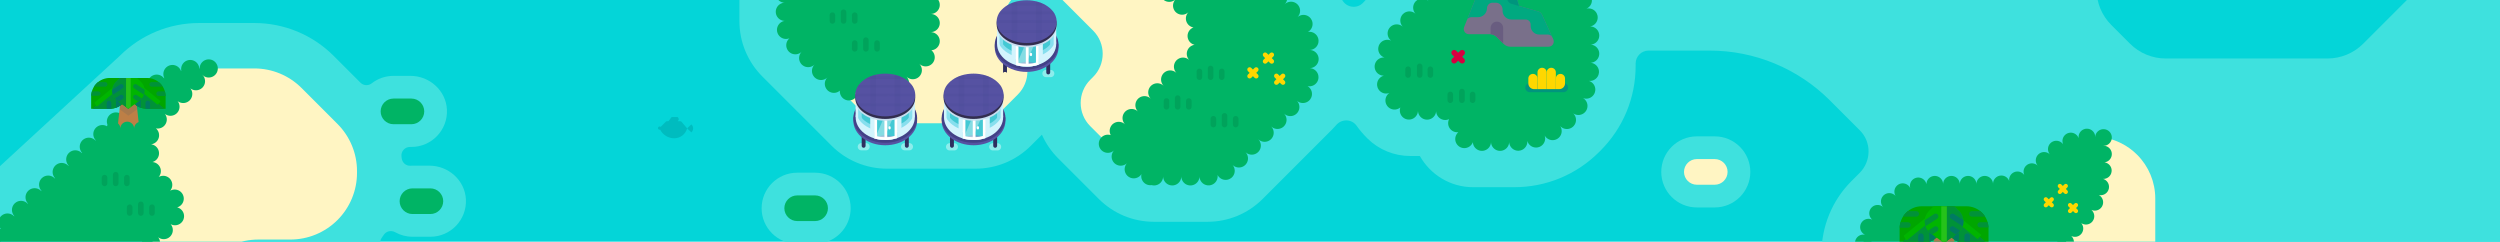 <?xml version="1.0" encoding="utf-8"?>
<!-- Generator: Adobe Illustrator 27.7.0, SVG Export Plug-In . SVG Version: 6.00 Build 0)  -->
<svg version="1.1" xmlns="http://www.w3.org/2000/svg" xmlns:xlink="http://www.w3.org/1999/xlink" x="0px" y="0px" width="1500px"
	 height="145px" viewBox="0 0 1500 145" style="enable-background:new 0 0 1500 145;" xml:space="preserve">
<g id="background">
	<rect x="-80.448" y="-3606.348" style="fill:#04D5D8;" width="1640.647" height="4034.435"/>
	<path style="fill:#3EE1DE;" d="M1587.821-571.861h-354.039c-28.645,0-56.114,11.373-76.373,31.623
		c-40.171,40.155-87.422,87.383-101.797,101.742c-8.341,8.332-22.399,5.974-27.574-4.619l-0.147-0.3
		c-9.094-18.62-28.005-30.43-48.728-30.43h-63.402c-14.499,0-28.138,5.644-38.406,15.895
		c-10.271,10.257-15.927,23.889-15.927,38.387v45.11c0,14.072,5.464,27.595,15.24,37.717l0.745,0.771
		c4.257,4.408,4.194,11.558-0.141,15.889l-61.406,61.355c-19.16,19.144-29.925,45.117-29.925,72.202v13.449
		c0,27.07,10.753,53.03,29.894,72.171l47.302,47.302c3.329,3.329,2.977,8.857-0.794,11.677c-2.737,2.046-5.346,4.3-7.807,6.758
		L820.255-0.908c-0.787,0.786-1.546,1.59-2.279,2.409c-3.438,3.845-9.583,3.298-12.367-1.045c-1.811-2.825-3.939-5.475-6.369-7.907
		l-71.91-71.909c-8.867-8.87-20.659-13.755-33.204-13.755h-14.258l-2.01-2.011c-8.8-8.805-20.738-13.752-33.187-13.752H534.364
		c-12.331,0-23.981,4.745-32.803,13.359l-43.763,42.735c-8.992,8.781-14.15,21.025-14.15,33.593v31.879
		c0,12.453,4.947,24.397,13.753,33.202l41.563,41.562c8.805,8.804,20.746,13.751,33.198,13.751h53.144
		c12.542,0,24.333-4.884,33.201-13.751l6.638-6.639c2.313,5.218,5.594,10.017,9.751,14.175l24.334,24.334
		c8.869,8.867,20.659,13.751,33.201,13.751h32.001c12.542,0,24.333-4.884,33.201-13.751l41.608-41.609
		c0.866-0.866,1.693-1.76,2.482-2.68c3.284-3.833,9.283-3.717,12.217,0.39c1.93,2.701,4.115,5.274,6.556,7.687
		c6.829,6.748,16.077,10.487,25.678,10.487h5.739c6.285,11.166,18.26,18.725,31.969,18.725h24.582
		c19.259,0,37.364-7.494,50.981-21.099l0.821-0.819c13.617-13.607,21.117-31.698,21.117-50.94V38.12
		c0-4.292,3.479-7.771,7.771-7.771h0.206h36.408c27.069,0,53.03,10.753,72.171,29.894l17.977,17.977
		c7.102,7.102,6.906,18.544-0.217,25.625c-0.045,0.045-0.09,0.09-0.135,0.135l-4.751,4.751
		c-23.714,23.715-23.958,62.763-0.543,86.774l35.972,36.886c11.55,11.843,27.663,18.636,44.208,18.637h29.159
		c16.494,0,32-6.424,43.663-18.086l36.456-36.456c7.903-7.903,13.392-17.573,16.111-28.118c2.05-7.953,9.375-13.41,17.588-13.41
		h241.322C1574.746,154.956,1606.532-571.861,1587.821-571.861z"/>
	<path style="fill:#04D5D8;" d="M1570.565-447.321h-143.769c-8.037,0-15.744,3.193-21.427,8.875l-54.842,54.842
		c-5.683,5.683-13.39,8.875-21.427,8.875h-59.987c-8.037,0-15.744,3.193-21.427,8.875l-15.658,15.658
		c-5.683,5.683-8.875,13.39-8.875,21.427v2.855c0,8.037,3.193,15.744,8.875,21.427l49.309,49.309
		c5.683,5.683,8.875,13.39,8.875,21.427v46.372c0,8.037,3.193,15.744,8.875,21.427l23.843,23.843
		c5.683,5.683,8.875,13.39,8.875,21.427v0c0,8.037-3.193,15.744-8.875,21.427l-56.164,56.164c-5.683,5.683-8.875,13.39-8.875,21.427
		v15.217c0,8.037,3.193,15.744,8.875,21.427l11.242,11.242c5.683,5.683,13.39,8.875,21.427,8.875h97.044
		c8.037,0,15.744-3.193,21.427-8.875l116.536-116.536c4.311-4.311,7.221-9.822,8.351-15.813l57.548-305.279
		C1603.86-430.062,1589.55-447.321,1570.565-447.321z"/>
</g>
<g id="Details">
	<g>
		<g>
			<path style="fill-rule:evenodd;clip-rule:evenodd;fill:#00B465;" d="M940.154,71.948l0.819-0.819
				c8.405-8.398,13.127-19.787,13.127-31.664V19.539c0-11.876-4.722-23.266-13.127-31.664l-3.764-3.761
				c-8.405-8.398-19.804-13.115-31.69-13.115h0c-11.886,0-23.286,4.718-31.69,13.115l-34.281,34.253
				c-12.5,12.49-12.5,32.74,0,45.229v0c1.757,1.756,4.141,2.742,6.626,2.742h18.969c5.175,0,9.37,4.192,9.37,9.362v0
				c0,5.171,4.195,9.362,9.37,9.362h24.582C920.35,85.063,931.749,80.345,940.154,71.948z"/>
			
				<path style="fill:none;stroke:#00B465;stroke-width:10.904;stroke-linecap:round;stroke-linejoin:round;stroke-dasharray:0,10.894;" d="
				M940.154,71.948l0.819-0.819c8.405-8.398,13.127-19.788,13.127-31.664V19.539c0-11.876-4.722-23.266-13.127-31.664l-3.764-3.76
				c-8.405-8.398-19.804-13.116-31.69-13.116h0c-11.886,0-23.286,4.718-31.69,13.116l-34.281,34.252
				c-12.5,12.49-12.5,32.74,0,45.229v0c1.757,1.755,4.141,2.742,6.626,2.742h18.969c5.175,0,9.37,4.192,9.37,9.362
				c0,5.171,4.195,9.362,9.37,9.362h24.582C920.35,85.063,931.749,80.345,940.154,71.948z"/>
		</g>
		<g>
			<path style="fill-rule:evenodd;clip-rule:evenodd;fill:#79708A;" d="M881.356,20.51c-1.031,0-1.995-0.511-2.573-1.365
				c-0.578-0.853-0.696-1.938-0.312-2.894c2.575-6.432,7.37-18.41,9.397-23.472c0.572-1.428,1.952-2.355,3.491-2.355h13.432
				c1.681,0,3.157,1.113,3.619,2.728l2.984,10.435l11.501,3.283c1.061,0.303,1.933,1.05,2.39,2.054
				c1.412,3.104,4.598,10.107,6.696,14.717c0.437,0.961,0.356,2.079-0.216,2.966s-1.556,1.424-2.614,1.424
				c-6.551,0-18.001,0-22.924,0c-1.511,0-2.96-0.6-4.029-1.667c-1.246-1.246-2.943-2.941-4.189-4.187
				c-1.069-1.067-2.518-1.667-4.029-1.667C890.864,20.51,885.312,20.51,881.356,20.51z"/>
			<g>
				<defs>
					<path id="SVGID_00000001633625977307900990000000623156930776236453_" d="M881.356,20.51c-1.031,0-1.995-0.511-2.573-1.365
						c-0.578-0.853-0.696-1.938-0.312-2.894c2.575-6.432,7.37-18.41,9.397-23.472c0.572-1.428,1.952-2.355,3.491-2.355h13.432
						c1.681,0,3.157,1.113,3.619,2.728l2.984,10.435l11.501,3.283c1.061,0.303,1.933,1.05,2.39,2.054
						c1.412,3.104,4.598,10.107,6.696,14.717c0.437,0.961,0.356,2.079-0.216,2.966s-1.556,1.424-2.614,1.424
						c-6.551,0-18.001,0-22.924,0c-1.511,0-2.96-0.6-4.029-1.667c-1.246-1.246-2.943-2.941-4.189-4.187
						c-1.069-1.067-2.518-1.667-4.029-1.667C890.864,20.51,885.312,20.51,881.356,20.51z"/>
				</defs>
				<clipPath id="SVGID_00000045597017306461473860000004690226516414334351_">
					<use xlink:href="#SVGID_00000001633625977307900990000000623156930776236453_"  style="overflow:visible;"/>
				</clipPath>
				
					<path style="clip-path:url(#SVGID_00000045597017306461473860000004690226516414334351_);fill-rule:evenodd;clip-rule:evenodd;fill:#695D80;" d="
					M901.893,16.749c0-2.077-1.684-3.761-3.764-3.761s-3.764,1.684-3.764,3.761c0,4.456,0,11.282,0,11.282h7.528
					C901.893,28.031,901.893,21.205,901.893,16.749z"/>
				
					<path style="clip-path:url(#SVGID_00000045597017306461473860000004690226516414334351_);fill-rule:evenodd;clip-rule:evenodd;fill:#00A980;" d="
					M933.809-3.343v-6.995c0-1.662-1.348-3.009-3.011-3.009h-7.85c-1.663,0-3.011-1.347-3.011-3.009v-0.013
					c0-1.662-1.348-3.009-3.011-3.009h-7.85c-1.663,0-3.011-1.347-3.011-3.009v-2.658c0-1.662-1.348-3.009-3.011-3.009h-9.4
					c-1.663,0-3.011,1.347-3.011,3.009v2.658c0,1.662-1.348,3.009-3.011,3.009h-7.85c-1.663,0-3.011,1.347-3.011,3.009v8.579
					c0,1.662-1.348,3.009-3.011,3.009h-7.85c-1.663,0-3.011,1.347-3.011,3.009v23.659c0,1.662,1.348,3.009,3.011,3.009l7.847-0.652
					c1.663,0,3.011-1.347,3.011-3.009l2.471-8.578c0-0.406,0.704-0.141,0.85-0.494c0.451-1.093,1.528-1.862,2.785-1.862h3.968
					c2.956,0,5.352-2.394,5.352-5.348v0c0-1.838,1.491-3.328,3.331-3.328h1.927c2.256,0,4.085,1.827,4.085,4.082v0.729
					c0,2.91,2.361,5.27,5.274,5.27h8.568c1.663,0,3.011,1.347,3.011,3.009v0.862c0,2.849,2.312,5.159,5.163,5.159h5.193
					c1.169,0,2.182,0.665,2.681,1.638c0.211,0.411,2.227,2.644,2.227,2.644c0,1.662,0.213,3.009,1.876,3.009h9.142
					c1.663,0,3.011-1.347,3.011-3.009V2.675c0-1.662-1.348-3.009-3.011-3.009h-7.85C935.157-0.334,933.809-1.681,933.809-3.343z"/>
				
					<path style="clip-path:url(#SVGID_00000045597017306461473860000004690226516414334351_);fill-rule:evenodd;clip-rule:evenodd;fill:#00957D;" d="
					M909.016-4.913c-1.999-0.571-4.082,0.585-4.653,2.582c-0.572,1.998,0.586,4.079,2.585,4.649
					c4.288,1.225,10.857,3.101,10.857,3.101l2.069-7.232C919.873-1.813,913.303-3.689,909.016-4.913z"/>
			</g>
		</g>
		<g>
			<path style="opacity:0.5;fill:#009352;" d="M877.157,61.828c0.925,0,1.674-0.748,1.674-1.673v-5.237
				c0-0.925-0.75-1.673-1.674-1.673c-0.925,0-1.674,0.748-1.674,1.673v5.237C875.483,61.08,876.233,61.828,877.157,61.828z"/>
			<path style="opacity:0.5;fill:#009352;" d="M870.168,61.828c0.925,0,1.674-0.748,1.674-1.673v-3.491
				c0-0.925-0.75-1.673-1.674-1.673s-1.674,0.748-1.674,1.673v3.491C868.493,61.08,869.243,61.828,870.168,61.828z"/>
			<path style="opacity:0.5;fill:#009352;" d="M883.565,61.828c0.925,0,1.674-0.748,1.674-1.673v-3.491
				c0-0.925-0.75-1.673-1.674-1.673s-1.674,0.748-1.674,1.673v3.491C881.891,61.08,882.64,61.828,883.565,61.828z"/>
			<path style="opacity:0.5;fill:#009352;" d="M851.82,46.696c0.925,0,1.674-0.748,1.674-1.673v-5.237
				c0-0.925-0.75-1.673-1.674-1.673c-0.925,0-1.674,0.748-1.674,1.673v5.237C850.145,45.948,850.895,46.696,851.82,46.696z"/>
			<path style="opacity:0.5;fill:#009352;" d="M844.829,46.696c0.925,0,1.674-0.748,1.674-1.673V41.53
				c0-0.925-0.75-1.673-1.674-1.673c-0.925,0-1.674,0.748-1.674,1.673v3.493C843.155,45.948,843.904,46.696,844.829,46.696z"/>
			<path style="opacity:0.5;fill:#009352;" d="M858.226,46.696c0.925,0,1.674-0.748,1.674-1.673V41.53
				c0-0.925-0.75-1.673-1.674-1.673c-0.925,0-1.674,0.748-1.674,1.673v3.493C856.552,45.948,857.302,46.696,858.226,46.696z"/>
		</g>
		<path style="fill-rule:evenodd;clip-rule:evenodd;fill:#D60040;" d="M872.504,34.027l-1.198,1.197
			c-0.661,0.661-0.661,1.734,0,2.394c0.661,0.661,1.734,0.661,2.396,0l1.198-1.197l1.198,1.197c0.66,0.661,1.734,0.661,2.396,0
			c0.661-0.66,0.661-1.733,0-2.394l-1.198-1.197l1.198-1.197c0.661-0.661,0.661-1.734,0-2.395c-0.661-0.66-1.735-0.66-2.396,0
			l-1.198,1.197l-1.198-1.197c-0.661-0.66-1.734-0.66-2.396,0c-0.661,0.661-0.661,1.734,0,2.395L872.504,34.027z"/>
		<g>
			<path style="fill-rule:evenodd;clip-rule:evenodd;fill:#00957D;" d="M940.85,52.576c0-0.729-0.289-1.429-0.805-1.944
				c-0.515-0.516-1.215-0.805-1.945-0.805c-4.937,0-15.247,0-20.184,0c-0.73,0-1.43,0.289-1.945,0.805
				c-0.516,0.515-0.806,1.214-0.806,1.944c0,0.001,0,0.001,0,0.002c0,0.729,0.289,1.429,0.806,1.944
				c0.515,0.516,1.215,0.805,1.945,0.805c4.937,0,15.247,0,20.184,0c0.73,0,1.43-0.289,1.945-0.805
				c0.516-0.515,0.805-1.214,0.805-1.944C940.85,52.578,940.85,52.578,940.85,52.576z"/>
			<path style="fill-rule:evenodd;clip-rule:evenodd;fill:#FFD700;" d="M922.503,47.076c0-0.728-0.29-1.427-0.805-1.944
				c-0.516-0.515-1.215-0.805-1.945-0.805c-0.001,0-0.002,0-0.002,0c-0.73,0-1.43,0.29-1.945,0.805
				c-0.516,0.516-0.805,1.215-0.805,1.944c0,0.924,0,1.967,0,2.938c0,0.923,0.367,1.808,1.019,2.461
				c0.653,0.652,1.539,1.018,2.463,1.018c1.093,0,2.022,0,2.022,0S922.503,49.777,922.503,47.076z"/>
			<path style="fill-rule:evenodd;clip-rule:evenodd;fill:#FFD700;" d="M933.511,43.411c0-1.518-1.231-2.748-2.751-2.748
				c-0.001,0-0.002,0-0.002,0c-1.519,0-2.751,1.23-2.751,2.748c0,3.77,0,10.083,0,10.083h5.504
				C933.511,53.494,933.511,47.181,933.511,43.411z"/>
			<path style="fill-rule:evenodd;clip-rule:evenodd;fill:#FFD700;" d="M928.008,43.411c0-1.518-1.233-2.748-2.751-2.748
				c-0.001,0-0.002,0-0.003,0c-1.519,0-2.751,1.23-2.751,2.748c0,3.77,0,10.083,0,10.083h5.505
				C928.008,53.494,928.008,47.181,928.008,43.411z"/>
			<path style="fill-rule:evenodd;clip-rule:evenodd;fill:#FFD700;" d="M939.016,47.076c0-0.728-0.29-1.427-0.807-1.944
				c-0.515-0.515-1.215-0.805-1.944-0.805c-0.001,0-0.002,0-0.003,0c-0.73,0-1.429,0.29-1.945,0.805
				c-0.515,0.516-0.805,1.215-0.805,1.944c0,2.701,0,6.417,0,6.417s0.928,0,2.023,0c0.923,0,1.808-0.366,2.462-1.018
				c0.652-0.653,1.02-1.538,1.02-2.461C939.016,49.043,939.016,48.001,939.016,47.076z"/>
		</g>
	</g>
	<g>
		<path style="fill-rule:evenodd;clip-rule:evenodd;fill:#3EE1DE;" d="M1018.101,124.467c-11.768,0-21.342-9.566-21.342-21.326
			c0-11.758,9.574-21.324,21.342-21.324h10.746c11.77,0,21.344,9.566,21.344,21.324c0,11.76-9.574,21.326-21.344,21.326H1018.101z"
			/>
		<path style="fill-rule:evenodd;clip-rule:evenodd;fill:#FFF5C3;" d="M1028.854,110.838h-10.759c-4.232,0-7.695-3.463-7.695-7.696
			v0c0-4.233,3.463-7.696,7.695-7.696h10.759c4.233,0,7.696,3.463,7.696,7.696v0C1036.55,107.375,1033.087,110.838,1028.854,110.838
			z"/>
	</g>
	<g>
		<path style="fill-rule:evenodd;clip-rule:evenodd;fill:#3EE1DE;" d="M478.315,146.267c-11.768,0-21.342-9.566-21.342-21.326
			c0-11.758,9.574-21.324,21.342-21.324h10.746c11.77,0,21.344,9.566,21.344,21.324c0,11.76-9.574,21.326-21.344,21.326H478.315z"/>
		<path style="fill-rule:evenodd;clip-rule:evenodd;fill:#00B465;" d="M489.068,132.638h-10.759c-4.233,0-7.696-3.463-7.696-7.696v0
			c0-4.233,3.463-7.696,7.696-7.696h10.759c4.233,0,7.696,3.463,7.696,7.696v0C496.764,129.175,493.301,132.638,489.068,132.638z"/>
	</g>
	<g>
		<path style="fill-rule:evenodd;clip-rule:evenodd;fill:#00BCBF;" d="M408.124,72.716c-0.358,0-0.889,0-1.506,0
			c0,0,0.076-0.075,0.189-0.189c0.573-0.573,0.573-1.503,0-2.076c-0.114-0.113-0.189-0.189-0.189-0.189h-3.683l-1.841,2.453
			c-0.339,0-0.634,0-0.852,0c-0.286,0-0.56,0.113-0.762,0.315c-0.659,0.658-2.18,2.178-3.097,3.094
			c-0.169-0.139-0.377-0.234-0.613-0.234c-0.539,0-0.976,0.437-0.976,0.976s0.438,0.976,0.976,0.976
			c0.108,0,0.206-0.029,0.303-0.061c1.611,3.151,4.847,5.188,8.444,5.188c0.012,0,0.024,0,0.036,0c3.623,0,6.789-2.442,7.707-5.943
			c0,0-2.423-2.873-3.313-3.928C408.743,72.856,408.442,72.716,408.124,72.716z"/>
		<path style="fill-rule:evenodd;clip-rule:evenodd;fill:#00BCBF;" d="M414.82,74.633C414.82,74.633,414.82,74.633,414.82,74.633
			l-2.559,2.393l2.559,2.394v0c0.675-0.613,1.06-1.482,1.06-2.394S415.495,75.246,414.82,74.633z"/>
	</g>
	<g>
		<path style="fill:#FFF5C3;" d="M717.981,12.099l-57.416-57.416h-62.92L558.414-6.086v37.455l-23.457,23.457h-30.071l13.352,13.352
			c3.693,3.693,8.702,5.768,13.925,5.768h53.144c5.223,0,10.232-2.075,13.925-5.768l11.452-11.452c7.691-7.691,7.691-20.16,0-27.851
			l-2.589-2.589c-7.691-7.691-7.691-20.16,0-27.851l0,0c7.691-7.691,20.16-7.691,27.851,0l19.903,19.902
			c7.691,7.691,7.691,20.16,0,27.851l-1.675,1.675c-7.691,7.691-7.691,20.16,0,27.851l9.953,9.953l53.855-53.855V12.099z"/>
		
			<path style="fill:#00B465;stroke:#00B465;stroke-width:10.904;stroke-linecap:round;stroke-linejoin:round;stroke-miterlimit:10;stroke-dasharray:0,10.904;" d="
			M692.431,105.815h32.001c5.223,0,10.232-2.075,13.926-5.768l41.608-41.608c3.693-3.693,5.768-8.702,5.768-13.925V25.751
			c0-5.223-2.075-10.232-5.768-13.925l-71.913-71.913c-3.693-3.693-8.702-5.768-13.925-5.768h-17.393
			c-5.223,0-10.232-2.075-13.925-5.768l-4.227-4.227c-3.693-3.693-8.702-5.768-13.925-5.768H534.363
			c-5.142,0-10.08,2.011-13.759,5.604l-43.763,42.735c-3.795,3.706-5.934,8.786-5.934,14.09v31.878
			c0,5.223,2.075,10.232,5.768,13.925l28.211,28.211h30.071l23.457-23.457V-6.086l39.231-39.231h62.92l57.416,57.416v19.714
			l-53.855,53.855l14.38,14.38C682.199,103.74,687.208,105.815,692.431,105.815z"/>
		<g>
			<path style="fill-rule:evenodd;clip-rule:evenodd;fill:#FFD700;" d="M764.031,35.84l-0.989-0.988l0.989-0.988
				c0.546-0.545,0.546-1.431,0-1.975c-0.546-0.545-1.431-0.545-1.977,0l-0.989,0.988l-0.989-0.988c-0.545-0.545-1.431-0.545-1.977,0
				c-0.546,0.544-0.546,1.43,0,1.975l0.989,0.988l-0.989,0.988c-0.546,0.545-0.546,1.431,0,1.976c0.546,0.544,1.432,0.544,1.977,0
				l0.989-0.988l0.989,0.988c0.546,0.544,1.431,0.544,1.977,0C764.577,37.271,764.577,36.385,764.031,35.84z"/>
			<path style="fill-rule:evenodd;clip-rule:evenodd;fill:#FFD700;" d="M754.718,40.746c-0.546-0.545-1.431-0.545-1.977,0
				l-0.989,0.988l-0.989-0.988c-0.545-0.545-1.431-0.545-1.977,0c-0.546,0.544-0.546,1.43,0,1.975l0.988,0.988l-0.988,0.988
				c-0.546,0.545-0.546,1.431,0,1.976c0.546,0.544,1.432,0.544,1.977,0l0.989-0.988l0.989,0.988c0.546,0.544,1.431,0.544,1.977,0
				c0.546-0.545,0.546-1.431,0-1.976l-0.988-0.988l0.988-0.988C755.263,42.176,755.263,41.29,754.718,40.746z"/>
			<path style="fill-rule:evenodd;clip-rule:evenodd;fill:#FFD700;" d="M769.793,47.53l0.988-0.988c0.546-0.545,0.546-1.431,0-1.975
				c-0.546-0.545-1.431-0.545-1.977,0l-0.989,0.988l-0.989-0.988c-0.545-0.545-1.431-0.545-1.977,0c-0.546,0.544-0.546,1.43,0,1.975
				l0.988,0.988l-0.988,0.988c-0.546,0.545-0.546,1.431,0,1.976c0.546,0.544,1.432,0.544,1.977,0l0.989-0.988l0.989,0.988
				c0.546,0.544,1.431,0.544,1.977,0c0.546-0.545,0.546-1.431,0-1.976L769.793,47.53z"/>
		</g>
		<g>
			<path style="opacity:0.5;fill:#009352;" d="M519.536,30.986c-0.925,0-1.674-0.748-1.674-1.673v-5.237
				c0-0.925,0.75-1.673,1.674-1.673c0.925,0,1.674,0.748,1.674,1.673v5.237C521.21,30.238,520.46,30.986,519.536,30.986z"/>
			<path style="opacity:0.5;fill:#009352;" d="M526.234,30.986c-0.925,0-1.674-0.748-1.674-1.673v-3.493
				c0-0.925,0.75-1.673,1.674-1.673c0.925,0,1.674,0.748,1.674,1.673v3.493C527.909,30.238,527.159,30.986,526.234,30.986z"/>
			<path style="opacity:0.5;fill:#009352;" d="M512.837,30.986c-0.925,0-1.674-0.748-1.674-1.673v-3.493
				c0-0.925,0.75-1.673,1.674-1.673c0.925,0,1.674,0.748,1.674,1.673v3.493C514.511,30.238,513.762,30.986,512.837,30.986z"/>
		</g>
		<g>
			<path style="opacity:0.5;fill:#009352;" d="M506.138,14.247c-0.925,0-1.674-0.748-1.674-1.673V7.337
				c0-0.925,0.75-1.673,1.674-1.673c0.925,0,1.674,0.748,1.674,1.673v5.237C507.813,13.499,507.063,14.247,506.138,14.247z"/>
			<path style="opacity:0.5;fill:#009352;" d="M512.837,14.247c-0.925,0-1.674-0.748-1.674-1.673V9.082
				c0-0.925,0.75-1.673,1.674-1.673c0.925,0,1.674,0.748,1.674,1.673v3.493C514.511,13.499,513.762,14.247,512.837,14.247z"/>
			<path style="opacity:0.5;fill:#009352;" d="M499.44,14.247c-0.925,0-1.674-0.748-1.674-1.673V9.082
				c0-0.925,0.75-1.673,1.674-1.673c0.925,0,1.674,0.748,1.674,1.673v3.493C501.114,13.499,500.364,14.247,499.44,14.247z"/>
		</g>
		<g>
			<path style="opacity:0.5;fill:#009352;" d="M726.354,47.995c-0.925,0-1.674-0.748-1.674-1.673v-5.237
				c0-0.925,0.75-1.673,1.674-1.673c0.925,0,1.674,0.748,1.674,1.673v5.237C728.028,47.247,727.278,47.995,726.354,47.995z"/>
			<path style="opacity:0.5;fill:#009352;" d="M733.052,47.995c-0.925,0-1.674-0.748-1.674-1.673v-3.493
				c0-0.925,0.75-1.673,1.674-1.673c0.925,0,1.674,0.748,1.674,1.673v3.493C734.727,47.247,733.977,47.995,733.052,47.995z"/>
			<path style="opacity:0.5;fill:#009352;" d="M719.655,47.995c-0.925,0-1.674-0.748-1.674-1.673v-3.493
				c0-0.925,0.75-1.673,1.674-1.673c0.925,0,1.674,0.748,1.674,1.673v3.493C721.329,47.247,720.58,47.995,719.655,47.995z"/>
		</g>
		<g>
			<path style="opacity:0.5;fill:#009352;" d="M706.594,65.757c-0.925,0-1.674-0.748-1.674-1.673v-5.237
				c0-0.925,0.75-1.673,1.674-1.673c0.925,0,1.674,0.748,1.674,1.673v5.237C708.268,65.008,707.518,65.757,706.594,65.757z"/>
			<path style="opacity:0.5;fill:#009352;" d="M713.292,65.757c-0.925,0-1.674-0.748-1.674-1.673v-3.493
				c0-0.925,0.75-1.673,1.674-1.673c0.925,0,1.674,0.748,1.674,1.673v3.493C714.967,65.008,714.217,65.757,713.292,65.757z"/>
			<path style="opacity:0.5;fill:#009352;" d="M699.895,65.757c-0.925,0-1.674-0.748-1.674-1.673v-3.493
				c0-0.925,0.75-1.673,1.674-1.673c0.925,0,1.674,0.748,1.674,1.673v3.493C701.569,65.008,700.82,65.757,699.895,65.757z"/>
		</g>
		<g>
			<path style="opacity:0.5;fill:#009352;" d="M734.727,76.414c-0.925,0-1.674-0.748-1.674-1.673v-5.237
				c0-0.925,0.75-1.673,1.674-1.673c0.925,0,1.674,0.748,1.674,1.673v5.237C736.401,75.665,735.651,76.414,734.727,76.414z"/>
			<path style="opacity:0.5;fill:#009352;" d="M741.425,76.414c-0.925,0-1.674-0.748-1.674-1.673v-3.493
				c0-0.925,0.75-1.673,1.674-1.673c0.925,0,1.674,0.748,1.674,1.673v3.493C743.1,75.665,742.35,76.414,741.425,76.414z"/>
			<path style="opacity:0.5;fill:#009352;" d="M728.028,76.414c-0.925,0-1.674-0.748-1.674-1.673v-3.493
				c0-0.925,0.75-1.673,1.674-1.673c0.925,0,1.674,0.748,1.674,1.673v3.493C729.702,75.665,728.953,76.414,728.028,76.414z"/>
		</g>
		<g>
			
				<line style="opacity:0.412;fill:none;stroke:#FFFFFF;stroke-width:4.328;stroke-linecap:round;stroke-linejoin:round;stroke-miterlimit:10;" x1="569.748" y1="88.089" x2="572.602" y2="88.089"/>
			
				<line style="opacity:0.412;fill:none;stroke:#FFFFFF;stroke-width:4.328;stroke-linecap:round;stroke-linejoin:round;stroke-miterlimit:10;" x1="595.673" y1="88.089" x2="598.527" y2="88.089"/>
			<g>
				<g>
					<path style="fill-rule:evenodd;clip-rule:evenodd;fill:#2E2F5F;" d="M572.343,77.328h-2.338v10.17
						c0,0.645,0.523,1.169,1.169,1.169l0,0c0.646,0,1.169-0.523,1.169-1.169V77.328z"/>
					<path style="fill-rule:evenodd;clip-rule:evenodd;fill:#2E2F5F;" d="M598.268,77.328h-2.338v10.17
						c0,0.645,0.523,1.169,1.169,1.169l0,0c0.646,0,1.169-0.523,1.169-1.169V77.328z"/>
				</g>
				<g>
					<path style="fill-rule:evenodd;clip-rule:evenodd;fill:#5652A2;" d="M584.137,57.68C573.568,57.68,565,64.279,565,72.42
						c0,8.14,8.568,14.739,19.136,14.739c10.569,0,19.137-6.599,19.137-14.739C603.273,64.279,594.706,57.68,584.137,57.68z"/>
					<g>
						<defs>
							<path id="SVGID_00000139990583051170327640000006402357637618587313_" d="M584.137,56.183
								c-10.569,0-19.137,6.599-19.137,14.739c0,8.14,8.568,14.739,19.136,14.739c10.569,0,19.137-6.599,19.137-14.739
								C603.273,62.782,594.706,56.183,584.137,56.183z"/>
						</defs>
						<clipPath id="SVGID_00000141429455770922823200000011475660256453567125_">
							<use xlink:href="#SVGID_00000139990583051170327640000006402357637618587313_"  style="overflow:visible;"/>
						</clipPath>
						
							<rect x="562.82" y="63.093" style="clip-path:url(#SVGID_00000141429455770922823200000011475660256453567125_);fill-rule:evenodd;clip-rule:evenodd;fill:#424186;" width="42.633" height="24.197"/>
						<g style="clip-path:url(#SVGID_00000141429455770922823200000011475660256453567125_);">
							
								<line style="opacity:0.188;fill:none;stroke:#4A4890;stroke-width:1.748;stroke-linejoin:round;stroke-miterlimit:1.5;" x1="562.82" y1="66.985" x2="605.453" y2="66.985"/>
							
								<line style="opacity:0.188;fill:none;stroke:#4A4890;stroke-width:1.748;stroke-linejoin:round;stroke-miterlimit:1.5;" x1="562.82" y1="71.088" x2="605.453" y2="71.088"/>
							
								<line style="opacity:0.188;fill:none;stroke:#4A4890;stroke-width:1.748;stroke-linejoin:round;stroke-miterlimit:1.5;" x1="562.82" y1="75.192" x2="605.453" y2="75.192"/>
							
								<line style="opacity:0.188;fill:none;stroke:#4A4890;stroke-width:1.748;stroke-linejoin:round;stroke-miterlimit:1.5;" x1="562.82" y1="79.294" x2="605.453" y2="79.294"/>
							
								<line style="opacity:0.188;fill:none;stroke:#4A4890;stroke-width:1.748;stroke-linejoin:round;stroke-miterlimit:1.5;" x1="562.82" y1="83.397" x2="605.453" y2="83.397"/>
						</g>
					</g>
					<path style="fill-rule:evenodd;clip-rule:evenodd;fill:#D2F4FD;" d="M584.137,56.647c-9.804,0-17.751,6.121-17.751,13.672
						c0,7.551,7.948,13.672,17.751,13.672c9.804,0,17.751-6.121,17.751-13.672C601.888,62.767,593.94,56.647,584.137,56.647z"/>
					<path style="fill-rule:evenodd;clip-rule:evenodd;fill:#87DFEE;" d="M566.386,65.601c0,7.31,7.947,13.237,17.751,13.237
						c9.804,0,17.751-5.926,17.751-13.236c0-7.31-7.947-13.237-17.751-13.237C574.333,52.364,566.386,58.291,566.386,65.601z"/>
					<path style="opacity:0.5;fill-rule:evenodd;clip-rule:evenodd;fill:#00B4BB;" d="M568.182,65.789
						c0,5.795,7.143,10.492,15.955,10.492c8.812,0,15.955-4.698,15.955-10.492c0-5.795-7.143-10.492-15.955-10.492
						C575.325,55.296,568.182,59.994,568.182,65.789z"/>
					<g>
						<defs>
							
								<rect id="SVGID_00000030471757812859599400000010437568251011615115_" x="577.577" y="69.088" width="13.82" height="14.903"/>
						</defs>
						<clipPath id="SVGID_00000104702092610414009390000000308744794199865735_">
							<use xlink:href="#SVGID_00000030471757812859599400000010437568251011615115_"  style="overflow:visible;"/>
						</clipPath>
						
							<path style="clip-path:url(#SVGID_00000104702092610414009390000000308744794199865735_);fill-rule:evenodd;clip-rule:evenodd;fill:#87DFEE;" d="
							M566.386,70.401c0,7.506,7.947,13.59,17.751,13.59c9.804,0,17.751-6.084,17.751-13.59c0-7.506-7.948-13.59-17.751-13.59
							C574.333,56.811,566.386,62.895,566.386,70.401z"/>
					</g>
					<path style="opacity:0.5;fill-rule:evenodd;clip-rule:evenodd;fill:#00B4BB;" d="M578.556,63.233v19.765
						c0,0,2.655-1.384,5.931-1.384h0c3.275,0,5.931,1.384,5.931,1.384V63.233H578.556z"/>
					<path style="opacity:0.5;fill-rule:evenodd;clip-rule:evenodd;fill:#807DB9;" d="M577.577,83.027l0.979-0.531
						c0,0,2.655-1.384,5.931-1.384h0c3.275,0,5.931,1.384,5.931,1.384l0.979,0.309l-3.197,0.192l-7.935,0.312L577.577,83.027z"/>
					<g>
						<polygon style="fill-rule:evenodd;clip-rule:evenodd;fill:#87DFEE;" points="570.005,72.071 567.473,68.979 567.473,59.506 
							570.005,59.506 						"/>
						<polygon style="fill-rule:evenodd;clip-rule:evenodd;fill:#87DFEE;" points="600.8,68.979 598.268,72.071 598.268,59.506 
							600.8,59.506 						"/>
					</g>
					<g>
						<polygon style="fill-rule:evenodd;clip-rule:evenodd;fill:#D2F4FD;" points="567.893,71.393 566.386,70.142 566.386,55.719 
							567.893,55.719 						"/>
						<polygon style="fill-rule:evenodd;clip-rule:evenodd;fill:#D2F4FD;" points="601.888,70.142 600.381,71.393 600.381,55.719 
							601.888,55.719 						"/>
					</g>
					<g>
						<rect x="576.594" y="70.581" style="fill-rule:evenodd;clip-rule:evenodd;fill:#87DFEE;" width="1.376" height="7.92"/>
						<rect x="591.029" y="70.581" style="fill-rule:evenodd;clip-rule:evenodd;fill:#87DFEE;" width="1.376" height="7.92"/>
					</g>
					<rect x="575.139" y="68.652" style="fill-rule:evenodd;clip-rule:evenodd;fill:#D2F4FD;" width="2.552" height="10.661"/>
					<rect x="591.308" y="68.652" style="fill-rule:evenodd;clip-rule:evenodd;fill:#D2F4FD;" width="2.552" height="10.661"/>
					<g>
						<g>
							<path style="fill:#FFFFFF;" d="M589.726,61.694v19.884c-1.142,0.315-3.074,0.737-5.239,0.737
								c-2.29,0-4.133-0.304-5.239-0.547V61.694H589.726 M591.402,60.019h-13.829v23.044c0,0,2.763,0.928,6.914,0.928
								c3.819,0,6.914-1.185,6.914-1.185V60.019L591.402,60.019z"/>
						</g>
						<g>
							
								<line style="fill:none;stroke:#FFFFFF;stroke-width:1.675;stroke-miterlimit:10;" x1="584.487" y1="83.571" x2="584.487" y2="68.611"/>
						</g>
						<g style="opacity:0.35;">
							<defs>
								<polygon id="SVGID_00000076578335675106562010000018084401432435784333_" style="opacity:0.35;" points="577.573,60.019 
									577.573,83.062 591.402,82.806 591.402,60.019 								"/>
							</defs>
							<clipPath id="SVGID_00000107548441695312409350000007453862442261310393_">
								<use xlink:href="#SVGID_00000076578335675106562010000018084401432435784333_"  style="overflow:visible;"/>
							</clipPath>
							
								<polygon style="clip-path:url(#SVGID_00000107548441695312409350000007453862442261310393_);fill-rule:evenodd;clip-rule:evenodd;fill:#FFFFFF;" points="
								583.008,83.96 577.577,83.96 585.621,65.296 591.051,65.296 							"/>
						</g>
						<path style="fill-rule:evenodd;clip-rule:evenodd;fill:none;stroke:#FFFFFF;stroke-width:0.838;stroke-miterlimit:10;" d="
							M586.736,77.288L586.736,77.288c-0.133,0-0.242-0.109-0.242-0.241v-0.701c0-0.133,0.109-0.241,0.241-0.241h0
							c0.133,0,0.241,0.109,0.241,0.241v0.701C586.977,77.179,586.868,77.288,586.736,77.288z"/>
					</g>
					<path style="fill-rule:evenodd;clip-rule:evenodd;fill:#C8DEEF;" d="M584.137,49.04c-9.804,0-17.751,5.234-17.751,11.69
						c0,6.456,7.948,11.69,17.751,11.69c9.804,0,17.751-5.234,17.751-11.69C601.888,54.273,593.94,49.04,584.137,49.04z"/>
					<g>
						<path style="fill-rule:evenodd;clip-rule:evenodd;fill:#322D4F;" d="M584.137,45.73c-9.941,0-18,5.74-18,12.821
							c0,7.081,8.059,12.821,17.999,12.821c9.941,0,18-5.74,18-12.821C602.136,51.47,594.077,45.73,584.137,45.73z"/>
						<path style="fill-rule:evenodd;clip-rule:evenodd;fill:#5652A2;" d="M584.137,44.168c-9.941,0-18,5.74-18,12.821
							c0,7.081,8.059,12.821,17.999,12.821c9.941,0,18-5.74,18-12.821C602.136,49.908,594.077,44.168,584.137,44.168z"/>
						<g>
							<defs>
								<path id="SVGID_00000034053939258043826320000017636284608223652496_" d="M584.137,44.168c-9.941,0-18,5.74-18,12.821
									c0,7.081,8.059,12.821,17.999,12.821c9.941,0,18-5.74,18-12.821C602.136,49.908,594.077,44.168,584.137,44.168z"/>
							</defs>
							<clipPath id="SVGID_00000085224214142425594300000012334681032912553857_">
								<use xlink:href="#SVGID_00000034053939258043826320000017636284608223652496_"  style="overflow:visible;"/>
							</clipPath>
							<g style="clip-path:url(#SVGID_00000085224214142425594300000012334681032912553857_);">
								
									<line style="opacity:0.188;fill:none;stroke:#4A4890;stroke-width:3.495;stroke-linecap:round;stroke-linejoin:round;stroke-miterlimit:1.5;" x1="591.429" y1="35.115" x2="591.429" y2="79.663"/>
								
									<line style="opacity:0.188;fill:none;stroke:#4A4890;stroke-width:3.495;stroke-linecap:round;stroke-linejoin:round;stroke-miterlimit:1.5;" x1="576.844" y1="35.115" x2="576.844" y2="79.663"/>
							</g>
							<g style="clip-path:url(#SVGID_00000085224214142425594300000012334681032912553857_);">
								
									<line style="opacity:0.188;fill:none;stroke:#4A4890;stroke-width:1.748;stroke-linecap:round;stroke-linejoin:round;stroke-miterlimit:1.5;" x1="563.101" y1="57.015" x2="605.734" y2="57.015"/>
								
									<line style="opacity:0.188;fill:none;stroke:#4A4890;stroke-width:1.748;stroke-linecap:round;stroke-linejoin:round;stroke-miterlimit:1.5;" x1="563.101" y1="51.74" x2="605.734" y2="51.74"/>
								
									<line style="opacity:0.188;fill:none;stroke:#4A4890;stroke-width:1.748;stroke-linecap:round;stroke-linejoin:round;stroke-miterlimit:1.5;" x1="563.101" y1="46.465" x2="605.734" y2="46.465"/>
								
									<line style="opacity:0.188;fill:none;stroke:#4A4890;stroke-width:1.748;stroke-linecap:round;stroke-linejoin:round;stroke-miterlimit:1.5;" x1="563.101" y1="62.877" x2="605.734" y2="62.877"/>
								<polygon style="opacity:0.148;fill-rule:evenodd;clip-rule:evenodd;fill:#5652A2;" points="604.794,48.223 562.539,68.313 
									602.604,73.35 								"/>
							</g>
						</g>
					</g>
				</g>
			</g>
		</g>
		<g>
			
				<line style="opacity:0.412;fill:none;stroke:#FFFFFF;stroke-width:4.328;stroke-linecap:round;stroke-linejoin:round;stroke-miterlimit:10;" x1="516.798" y1="88.028" x2="519.652" y2="88.028"/>
			
				<line style="opacity:0.412;fill:none;stroke:#FFFFFF;stroke-width:4.328;stroke-linecap:round;stroke-linejoin:round;stroke-miterlimit:10;" x1="542.784" y1="88.028" x2="545.638" y2="88.028"/>
			<g>
				<g>
					<path style="fill-rule:evenodd;clip-rule:evenodd;fill:#2E2F5F;" d="M519.346,77.328h-2.338v10.17
						c0,0.645,0.523,1.169,1.169,1.169l0,0c0.646,0,1.169-0.523,1.169-1.169V77.328z"/>
					<path style="fill-rule:evenodd;clip-rule:evenodd;fill:#2E2F5F;" d="M545.271,77.328h-2.338v10.17
						c0,0.645,0.523,1.169,1.169,1.169l0,0c0.646,0,1.169-0.523,1.169-1.169V77.328z"/>
				</g>
				<g>
					<path style="fill-rule:evenodd;clip-rule:evenodd;fill:#5652A2;" d="M531.14,57.68c-10.569,0-19.137,6.599-19.137,14.739
						c0,8.14,8.568,14.739,19.137,14.739c10.569,0,19.137-6.599,19.137-14.739C550.277,64.279,541.709,57.68,531.14,57.68z"/>
					<g>
						<defs>
							<path id="SVGID_00000020397028103751457760000006705369226776076462_" d="M531.14,56.183
								c-10.569,0-19.137,6.599-19.137,14.739c0,8.14,8.568,14.739,19.137,14.739c10.569,0,19.137-6.599,19.137-14.739
								C550.277,62.782,541.709,56.183,531.14,56.183z"/>
						</defs>
						<clipPath id="SVGID_00000085943815226465045370000003399653227191575193_">
							<use xlink:href="#SVGID_00000020397028103751457760000006705369226776076462_"  style="overflow:visible;"/>
						</clipPath>
						
							<rect x="509.823" y="63.093" style="clip-path:url(#SVGID_00000085943815226465045370000003399653227191575193_);fill-rule:evenodd;clip-rule:evenodd;fill:#424186;" width="42.633" height="24.197"/>
						<g style="clip-path:url(#SVGID_00000085943815226465045370000003399653227191575193_);">
							
								<line style="opacity:0.188;fill:none;stroke:#4A4890;stroke-width:1.748;stroke-linejoin:round;stroke-miterlimit:1.5;" x1="509.823" y1="66.985" x2="552.457" y2="66.985"/>
							
								<line style="opacity:0.188;fill:none;stroke:#4A4890;stroke-width:1.748;stroke-linejoin:round;stroke-miterlimit:1.5;" x1="509.823" y1="71.088" x2="552.457" y2="71.088"/>
							
								<line style="opacity:0.188;fill:none;stroke:#4A4890;stroke-width:1.748;stroke-linejoin:round;stroke-miterlimit:1.5;" x1="509.823" y1="75.192" x2="552.457" y2="75.192"/>
							
								<line style="opacity:0.188;fill:none;stroke:#4A4890;stroke-width:1.748;stroke-linejoin:round;stroke-miterlimit:1.5;" x1="509.823" y1="79.294" x2="552.457" y2="79.294"/>
							
								<line style="opacity:0.188;fill:none;stroke:#4A4890;stroke-width:1.748;stroke-linejoin:round;stroke-miterlimit:1.5;" x1="509.823" y1="83.397" x2="552.457" y2="83.397"/>
						</g>
					</g>
					<path style="fill-rule:evenodd;clip-rule:evenodd;fill:#D2F4FD;" d="M531.14,56.647c-9.804,0-17.751,6.121-17.751,13.672
						c0,7.551,7.948,13.672,17.751,13.672c9.804,0,17.751-6.121,17.751-13.672C548.891,62.767,540.944,56.647,531.14,56.647z"/>
					<path style="fill-rule:evenodd;clip-rule:evenodd;fill:#87DFEE;" d="M513.389,65.601c0,7.31,7.947,13.237,17.751,13.237
						c9.804,0,17.751-5.926,17.751-13.236c0-7.31-7.947-13.237-17.751-13.237C521.336,52.364,513.389,58.291,513.389,65.601z"/>
					<path style="opacity:0.5;fill-rule:evenodd;clip-rule:evenodd;fill:#00B4BB;" d="M515.185,65.789
						c0,5.795,7.143,10.492,15.955,10.492c8.812,0,15.955-4.698,15.955-10.492c0-5.795-7.143-10.492-15.955-10.492
						C522.329,55.296,515.185,59.994,515.185,65.789z"/>
					<g>
						<defs>
							
								<rect id="SVGID_00000111892147539893376330000010543610415447671964_" x="524.581" y="69.088" width="13.82" height="14.903"/>
						</defs>
						<clipPath id="SVGID_00000153697251222216716100000003954879279219443358_">
							<use xlink:href="#SVGID_00000111892147539893376330000010543610415447671964_"  style="overflow:visible;"/>
						</clipPath>
						
							<path style="clip-path:url(#SVGID_00000153697251222216716100000003954879279219443358_);fill-rule:evenodd;clip-rule:evenodd;fill:#87DFEE;" d="
							M513.389,70.401c0,7.506,7.947,13.59,17.751,13.59c9.804,0,17.751-6.084,17.751-13.59c0-7.506-7.948-13.59-17.751-13.59
							C521.336,56.811,513.389,62.895,513.389,70.401z"/>
					</g>
					<path style="opacity:0.5;fill-rule:evenodd;clip-rule:evenodd;fill:#00B4BB;" d="M525.56,63.233v19.765
						c0,0,2.655-1.384,5.931-1.384h0c3.275,0,5.931,1.384,5.931,1.384V63.233H525.56z"/>
					<path style="opacity:0.5;fill-rule:evenodd;clip-rule:evenodd;fill:#807DB9;" d="M524.581,83.027l0.979-0.531
						c0,0,2.655-1.384,5.931-1.384h0c3.275,0,5.931,1.384,5.931,1.384l0.979,0.309l-3.197,0.192l-7.935,0.312L524.581,83.027z"/>
					<g>
						<polygon style="fill-rule:evenodd;clip-rule:evenodd;fill:#87DFEE;" points="517.009,72.071 514.477,68.979 514.477,59.506 
							517.009,59.506 						"/>
						<polygon style="fill-rule:evenodd;clip-rule:evenodd;fill:#87DFEE;" points="547.803,68.979 545.271,72.071 545.271,59.506 
							547.803,59.506 						"/>
					</g>
					<g>
						<polygon style="fill-rule:evenodd;clip-rule:evenodd;fill:#D2F4FD;" points="514.896,71.393 513.389,70.142 513.389,55.719 
							514.896,55.719 						"/>
						<polygon style="fill-rule:evenodd;clip-rule:evenodd;fill:#D2F4FD;" points="548.891,70.142 547.384,71.393 547.384,55.719 
							548.891,55.719 						"/>
					</g>
					<g>
						<rect x="523.597" y="70.581" style="fill-rule:evenodd;clip-rule:evenodd;fill:#87DFEE;" width="1.376" height="7.92"/>
						<rect x="538.033" y="70.581" style="fill-rule:evenodd;clip-rule:evenodd;fill:#87DFEE;" width="1.376" height="7.92"/>
					</g>
					<rect x="522.142" y="68.652" style="fill-rule:evenodd;clip-rule:evenodd;fill:#D2F4FD;" width="2.552" height="10.661"/>
					<rect x="538.312" y="68.652" style="fill-rule:evenodd;clip-rule:evenodd;fill:#D2F4FD;" width="2.552" height="10.661"/>
					<g>
						<g>
							<path style="fill:#FFFFFF;" d="M536.73,61.694v19.884c-1.142,0.315-3.074,0.737-5.239,0.737c-2.29,0-4.133-0.304-5.239-0.547
								V61.694H536.73 M538.405,60.019h-13.829v23.044c0,0,2.763,0.928,6.914,0.928c3.819,0,6.914-1.185,6.914-1.185V60.019
								L538.405,60.019z"/>
						</g>
						<g>
							
								<line style="fill:none;stroke:#FFFFFF;stroke-width:1.675;stroke-miterlimit:10;" x1="531.491" y1="83.571" x2="531.491" y2="68.611"/>
						</g>
						<g style="opacity:0.35;">
							<defs>
								<polygon id="SVGID_00000129188323868143279350000003544351961943237530_" style="opacity:0.35;" points="524.576,60.019 
									524.576,83.062 538.405,82.806 538.405,60.019 								"/>
							</defs>
							<clipPath id="SVGID_00000119805468463772666810000007819431527519204760_">
								<use xlink:href="#SVGID_00000129188323868143279350000003544351961943237530_"  style="overflow:visible;"/>
							</clipPath>
							
								<polygon style="clip-path:url(#SVGID_00000119805468463772666810000007819431527519204760_);fill-rule:evenodd;clip-rule:evenodd;fill:#FFFFFF;" points="
								530.011,83.96 524.581,83.96 532.624,65.296 538.055,65.296 							"/>
						</g>
						<path style="fill-rule:evenodd;clip-rule:evenodd;fill:none;stroke:#FFFFFF;stroke-width:0.838;stroke-miterlimit:10;" d="
							M533.739,77.288L533.739,77.288c-0.133,0-0.242-0.109-0.242-0.241v-0.701c0-0.133,0.109-0.241,0.241-0.241h0
							c0.133,0,0.241,0.109,0.241,0.241v0.701C533.98,77.179,533.872,77.288,533.739,77.288z"/>
					</g>
					<path style="fill-rule:evenodd;clip-rule:evenodd;fill:#C8DEEF;" d="M531.14,49.04c-9.804,0-17.751,5.234-17.751,11.69
						c0,6.456,7.948,11.69,17.751,11.69c9.804,0,17.751-5.234,17.751-11.69C548.891,54.273,540.944,49.04,531.14,49.04z"/>
					<g>
						<path style="fill-rule:evenodd;clip-rule:evenodd;fill:#322D4F;" d="M531.14,45.73c-9.941,0-18,5.74-18,12.821
							c0,7.081,8.059,12.821,17.999,12.821c9.941,0,18-5.74,18-12.821C549.14,51.47,541.081,45.73,531.14,45.73z"/>
						<path style="fill-rule:evenodd;clip-rule:evenodd;fill:#5652A2;" d="M531.14,44.168c-9.941,0-18,5.74-18,12.821
							c0,7.081,8.059,12.821,17.999,12.821c9.941,0,18-5.74,18-12.821C549.14,49.908,541.081,44.168,531.14,44.168z"/>
						<g>
							<defs>
								<path id="SVGID_00000063633682456266642430000013059127609926180243_" d="M531.14,44.168c-9.941,0-18,5.74-18,12.821
									c0,7.081,8.059,12.821,17.999,12.821c9.941,0,18-5.74,18-12.821C549.14,49.908,541.081,44.168,531.14,44.168z"/>
							</defs>
							<clipPath id="SVGID_00000005231202515372813250000001828330293502559668_">
								<use xlink:href="#SVGID_00000063633682456266642430000013059127609926180243_"  style="overflow:visible;"/>
							</clipPath>
							<g style="clip-path:url(#SVGID_00000005231202515372813250000001828330293502559668_);">
								
									<line style="opacity:0.188;fill:none;stroke:#4A4890;stroke-width:3.495;stroke-linecap:round;stroke-linejoin:round;stroke-miterlimit:1.5;" x1="538.432" y1="35.115" x2="538.432" y2="79.663"/>
								
									<line style="opacity:0.188;fill:none;stroke:#4A4890;stroke-width:3.495;stroke-linecap:round;stroke-linejoin:round;stroke-miterlimit:1.5;" x1="523.848" y1="35.115" x2="523.848" y2="79.663"/>
							</g>
							<g style="clip-path:url(#SVGID_00000005231202515372813250000001828330293502559668_);">
								
									<line style="opacity:0.188;fill:none;stroke:#4A4890;stroke-width:1.748;stroke-linecap:round;stroke-linejoin:round;stroke-miterlimit:1.5;" x1="510.104" y1="57.015" x2="552.737" y2="57.015"/>
								
									<line style="opacity:0.188;fill:none;stroke:#4A4890;stroke-width:1.748;stroke-linecap:round;stroke-linejoin:round;stroke-miterlimit:1.5;" x1="510.104" y1="51.74" x2="552.737" y2="51.74"/>
								
									<line style="opacity:0.188;fill:none;stroke:#4A4890;stroke-width:1.748;stroke-linecap:round;stroke-linejoin:round;stroke-miterlimit:1.5;" x1="510.104" y1="46.465" x2="552.737" y2="46.465"/>
								
									<line style="opacity:0.188;fill:none;stroke:#4A4890;stroke-width:1.748;stroke-linecap:round;stroke-linejoin:round;stroke-miterlimit:1.5;" x1="510.104" y1="62.877" x2="552.737" y2="62.877"/>
								<polygon style="opacity:0.148;fill-rule:evenodd;clip-rule:evenodd;fill:#5652A2;" points="551.798,48.223 509.543,68.313 
									549.607,73.35 								"/>
							</g>
						</g>
					</g>
				</g>
			</g>
		</g>
		<g>
			
				<line style="opacity:0.412;fill:none;stroke:#FFFFFF;stroke-width:4.328;stroke-linecap:round;stroke-linejoin:round;stroke-miterlimit:10;" x1="627.581" y1="44.121" x2="630.435" y2="44.121"/>
			<g>
				<g>
					<rect x="601.846" y="33.314" style="fill-rule:evenodd;clip-rule:evenodd;fill:#2E2F5F;" width="2.338" height="11.339"/>
					<path style="fill-rule:evenodd;clip-rule:evenodd;fill:#2E2F5F;" d="M630.109,33.314h-2.338v10.17
						c0,0.646,0.523,1.169,1.169,1.169l0,0c0.646,0,1.169-0.523,1.169-1.169V33.314z"/>
				</g>
				<g>
					<path style="fill-rule:evenodd;clip-rule:evenodd;fill:#5652A2;" d="M615.978,13.666c-10.569,0-19.137,6.599-19.137,14.739
						c0,8.14,8.568,14.739,19.136,14.739c10.569,0,19.137-6.599,19.137-14.739C635.115,20.264,626.547,13.666,615.978,13.666z"/>
					<g>
						<defs>
							<path id="SVGID_00000127018608117663014120000002042504536319267508_" d="M615.978,12.168
								c-10.569,0-19.137,6.599-19.137,14.739c0,8.14,8.568,14.739,19.136,14.739c10.569,0,19.137-6.599,19.137-14.739
								C635.115,18.767,626.547,12.168,615.978,12.168z"/>
						</defs>
						<clipPath id="SVGID_00000137112666436630935060000002975370214646916515_">
							<use xlink:href="#SVGID_00000127018608117663014120000002042504536319267508_"  style="overflow:visible;"/>
						</clipPath>
						
							<rect x="594.661" y="19.078" style="clip-path:url(#SVGID_00000137112666436630935060000002975370214646916515_);fill-rule:evenodd;clip-rule:evenodd;fill:#424186;" width="42.633" height="24.197"/>
						<g style="clip-path:url(#SVGID_00000137112666436630935060000002975370214646916515_);">
							
								<line style="opacity:0.188;fill:none;stroke:#4A4890;stroke-width:1.748;stroke-linejoin:round;stroke-miterlimit:1.5;" x1="594.661" y1="22.97" x2="637.295" y2="22.97"/>
							
								<line style="opacity:0.188;fill:none;stroke:#4A4890;stroke-width:1.748;stroke-linejoin:round;stroke-miterlimit:1.5;" x1="594.661" y1="27.073" x2="637.295" y2="27.073"/>
							
								<line style="opacity:0.188;fill:none;stroke:#4A4890;stroke-width:1.748;stroke-linejoin:round;stroke-miterlimit:1.5;" x1="594.661" y1="31.177" x2="637.295" y2="31.177"/>
							
								<line style="opacity:0.188;fill:none;stroke:#4A4890;stroke-width:1.748;stroke-linejoin:round;stroke-miterlimit:1.5;" x1="594.661" y1="35.28" x2="637.295" y2="35.28"/>
							
								<line style="opacity:0.188;fill:none;stroke:#4A4890;stroke-width:1.748;stroke-linejoin:round;stroke-miterlimit:1.5;" x1="594.661" y1="39.382" x2="637.295" y2="39.382"/>
						</g>
					</g>
					<path style="fill-rule:evenodd;clip-rule:evenodd;fill:#D2F4FD;" d="M615.978,12.632c-9.804,0-17.751,6.121-17.751,13.672
						c0,7.551,7.948,13.672,17.751,13.672c9.804,0,17.751-6.121,17.751-13.672C633.729,18.753,625.781,12.632,615.978,12.632z"/>
					<path style="fill-rule:evenodd;clip-rule:evenodd;fill:#87DFEE;" d="M598.227,21.586c0,7.31,7.947,13.237,17.751,13.237
						c9.804,0,17.751-5.926,17.751-13.236c0-7.31-7.947-13.237-17.751-13.237C606.174,8.35,598.227,14.276,598.227,21.586z"/>
					<path style="opacity:0.5;fill-rule:evenodd;clip-rule:evenodd;fill:#00B4BB;" d="M600.023,21.774
						c0,5.795,7.143,10.492,15.955,10.492c8.812,0,15.955-4.698,15.955-10.492c0-5.795-7.143-10.492-15.955-10.492
						C607.166,11.282,600.023,15.979,600.023,21.774z"/>
					<g>
						<defs>
							
								<rect id="SVGID_00000023981300241728660160000016704055714549538467_" x="609.419" y="25.074" width="13.82" height="14.903"/>
						</defs>
						<clipPath id="SVGID_00000176032524247758177820000004349768973041020068_">
							<use xlink:href="#SVGID_00000023981300241728660160000016704055714549538467_"  style="overflow:visible;"/>
						</clipPath>
						
							<path style="clip-path:url(#SVGID_00000176032524247758177820000004349768973041020068_);fill-rule:evenodd;clip-rule:evenodd;fill:#87DFEE;" d="
							M598.227,26.386c0,7.506,7.947,13.59,17.751,13.59c9.804,0,17.751-6.084,17.751-13.59c0-7.506-7.948-13.59-17.751-13.59
							C606.174,12.796,598.227,18.881,598.227,26.386z"/>
					</g>
					<path style="opacity:0.5;fill-rule:evenodd;clip-rule:evenodd;fill:#00B4BB;" d="M610.398,19.218v19.765
						c0,0,2.655-1.385,5.931-1.385h0c3.275,0,5.931,1.385,5.931,1.385V19.218H610.398z"/>
					<path style="opacity:0.5;fill-rule:evenodd;clip-rule:evenodd;fill:#807DB9;" d="M609.419,39.012l0.979-0.531
						c0,0,2.655-1.384,5.931-1.384h0c3.275,0,5.931,1.384,5.931,1.384l0.979,0.309l-3.197,0.192l-7.935,0.312L609.419,39.012z"/>
					<g>
						<polygon style="fill-rule:evenodd;clip-rule:evenodd;fill:#87DFEE;" points="601.846,28.057 599.314,24.965 599.314,15.491 
							601.846,15.491 						"/>
						<polygon style="fill-rule:evenodd;clip-rule:evenodd;fill:#87DFEE;" points="632.641,24.965 630.109,28.057 630.109,15.491 
							632.641,15.491 						"/>
					</g>
					<g>
						<polygon style="fill-rule:evenodd;clip-rule:evenodd;fill:#D2F4FD;" points="599.734,27.378 598.227,26.128 598.227,11.705 
							599.734,11.705 						"/>
						<polygon style="fill-rule:evenodd;clip-rule:evenodd;fill:#D2F4FD;" points="633.729,26.128 632.222,27.378 632.222,11.705 
							633.729,11.705 						"/>
					</g>
					<g>
						<rect x="608.435" y="26.567" style="fill-rule:evenodd;clip-rule:evenodd;fill:#87DFEE;" width="1.376" height="7.92"/>
						<rect x="622.87" y="26.567" style="fill-rule:evenodd;clip-rule:evenodd;fill:#87DFEE;" width="1.376" height="7.92"/>
					</g>
					<rect x="606.98" y="24.637" style="fill-rule:evenodd;clip-rule:evenodd;fill:#D2F4FD;" width="2.552" height="10.661"/>
					<rect x="623.149" y="24.637" style="fill-rule:evenodd;clip-rule:evenodd;fill:#D2F4FD;" width="2.552" height="10.661"/>
					<g>
						<g>
							<path style="fill:#FFFFFF;" d="M621.568,17.68v19.884c-1.142,0.315-3.074,0.737-5.239,0.737c-2.29,0-4.133-0.304-5.239-0.547
								V17.68H621.568 M623.243,16.004h-13.829v23.043c0,0,2.763,0.928,6.914,0.928c3.819,0,6.914-1.185,6.914-1.185V16.004
								L623.243,16.004z"/>
						</g>
						<g>
							
								<line style="fill:none;stroke:#FFFFFF;stroke-width:1.675;stroke-miterlimit:10;" x1="616.328" y1="39.556" x2="616.328" y2="24.596"/>
						</g>
						<g style="opacity:0.35;">
							<defs>
								<polygon id="SVGID_00000090991317020866496590000011037066540763738752_" style="opacity:0.35;" points="609.414,16.004 
									609.414,39.048 623.243,38.791 623.243,16.004 								"/>
							</defs>
							<clipPath id="SVGID_00000111190270817043127670000002394487142366406804_">
								<use xlink:href="#SVGID_00000090991317020866496590000011037066540763738752_"  style="overflow:visible;"/>
							</clipPath>
							
								<polygon style="clip-path:url(#SVGID_00000111190270817043127670000002394487142366406804_);fill-rule:evenodd;clip-rule:evenodd;fill:#FFFFFF;" points="
								614.849,39.945 609.419,39.945 617.462,21.282 622.892,21.282 							"/>
						</g>
						<path style="fill-rule:evenodd;clip-rule:evenodd;fill:none;stroke:#FFFFFF;stroke-width:0.838;stroke-miterlimit:10;" d="
							M618.577,33.273L618.577,33.273c-0.133,0-0.242-0.109-0.242-0.241v-0.701c0-0.133,0.109-0.241,0.241-0.241h0
							c0.133,0,0.241,0.109,0.241,0.241v0.701C618.818,33.164,618.71,33.273,618.577,33.273z"/>
					</g>
					<path style="fill-rule:evenodd;clip-rule:evenodd;fill:#C8DEEF;" d="M615.978,5.025c-9.804,0-17.751,5.234-17.751,11.69
						c0,6.456,7.948,11.69,17.751,11.69c9.804,0,17.751-5.234,17.751-11.69C633.729,10.259,625.781,5.025,615.978,5.025z"/>
					<g>
						<path style="fill-rule:evenodd;clip-rule:evenodd;fill:#322D4F;" d="M615.978,1.716c-9.941,0-18,5.74-18,12.821
							c0,7.081,8.059,12.821,17.999,12.821c9.941,0,18-5.74,18-12.821C633.977,7.456,625.919,1.716,615.978,1.716z"/>
						<path style="fill-rule:evenodd;clip-rule:evenodd;fill:#5652A2;" d="M615.978,0.154c-9.941,0-18,5.74-18,12.821
							c0,7.081,8.059,12.821,17.999,12.821c9.941,0,18-5.74,18-12.821C633.977,5.894,625.919,0.154,615.978,0.154z"/>
						<g>
							<defs>
								<path id="SVGID_00000137114090205101701370000009445673586907768469_" d="M615.978,0.154c-9.941,0-18,5.74-18,12.821
									c0,7.081,8.059,12.821,17.999,12.821c9.941,0,18-5.74,18-12.821C633.977,5.894,625.919,0.154,615.978,0.154z"/>
							</defs>
							<clipPath id="SVGID_00000071521220307612583300000003932467002696669830_">
								<use xlink:href="#SVGID_00000137114090205101701370000009445673586907768469_"  style="overflow:visible;"/>
							</clipPath>
							<g style="clip-path:url(#SVGID_00000071521220307612583300000003932467002696669830_);">
								
									<line style="opacity:0.188;fill:none;stroke:#4A4890;stroke-width:3.495;stroke-linecap:round;stroke-linejoin:round;stroke-miterlimit:1.5;" x1="623.27" y1="-8.899" x2="623.27" y2="35.648"/>
								
									<line style="opacity:0.188;fill:none;stroke:#4A4890;stroke-width:3.495;stroke-linecap:round;stroke-linejoin:round;stroke-miterlimit:1.5;" x1="608.685" y1="-8.899" x2="608.685" y2="35.648"/>
							</g>
							<g style="clip-path:url(#SVGID_00000071521220307612583300000003932467002696669830_);">
								
									<line style="opacity:0.188;fill:none;stroke:#4A4890;stroke-width:1.748;stroke-linecap:round;stroke-linejoin:round;stroke-miterlimit:1.5;" x1="594.942" y1="13" x2="637.575" y2="13"/>
								
									<line style="opacity:0.188;fill:none;stroke:#4A4890;stroke-width:1.748;stroke-linecap:round;stroke-linejoin:round;stroke-miterlimit:1.5;" x1="594.942" y1="7.725" x2="637.575" y2="7.725"/>
								
									<line style="opacity:0.188;fill:none;stroke:#4A4890;stroke-width:1.748;stroke-linecap:round;stroke-linejoin:round;stroke-miterlimit:1.5;" x1="594.942" y1="2.45" x2="637.575" y2="2.45"/>
								
									<line style="opacity:0.188;fill:none;stroke:#4A4890;stroke-width:1.748;stroke-linecap:round;stroke-linejoin:round;stroke-miterlimit:1.5;" x1="594.942" y1="18.862" x2="637.575" y2="18.862"/>
								<polygon style="opacity:0.148;fill-rule:evenodd;clip-rule:evenodd;fill:#5652A2;" points="636.635,4.209 594.381,24.299 
									634.445,29.336 								"/>
							</g>
						</g>
					</g>
				</g>
			</g>
			<circle style="fill:#FFF5C3;" cx="603.015" cy="44.652" r="1.491"/>
		</g>
	</g>
	<g>
		<g style="opacity:0.2;">
			<defs>
				<path id="SVGID_00000101791673389954065660000014381813672497408691_" style="opacity:0.2;" d="M457.942,181.289h14.706
					c2.006,0,3.93,0.797,5.348,2.215l0,0c1.418,1.418,3.342,2.215,5.348,2.215h7.511c2.006,0,3.93,0.797,5.348,2.215l1.058,1.058
					c1.418,1.418,3.342,2.215,5.348,2.215h11.116l-37.944,19.042l-18.76-5.758L457.942,181.289z"/>
			</defs>
			<clipPath id="SVGID_00000155829426768114487250000003063818650811173027_">
				<use xlink:href="#SVGID_00000101791673389954065660000014381813672497408691_"  style="overflow:visible;"/>
			</clipPath>
			<g style="clip-path:url(#SVGID_00000155829426768114487250000003063818650811173027_);">
				<g>
					<g>
						<defs>
							<path id="SVGID_00000150088615175256257420000013590637305416542114_" d="M462.283,184.033
								c-0.583-0.953-0.763-2.098-0.501-3.183c0.261-1.086,0.943-2.023,1.896-2.605c7.316-4.474,23.821-14.567,30.56-18.687
								c1.911-1.168,4.158-1.662,6.383-1.402c2.537,0.297,6.054,0.707,9.03,1.055c1.405,0.165,2.658,0.965,3.396,2.173
								c0.738,1.207,0.881,2.688,0.387,4.013c-1.047,2.808-2.284,6.126-3.176,8.519c-0.783,2.098-2.246,3.874-4.157,5.042
								c-6.738,4.121-23.244,14.214-30.56,18.687c-0.953,0.583-2.098,0.763-3.183,0.501c-1.086-0.261-2.023-0.943-2.605-1.896
								C467.625,192.767,464.413,187.515,462.283,184.033z"/>
						</defs>
						<clipPath id="SVGID_00000091737766954091957070000017764373799554071685_">
							<use xlink:href="#SVGID_00000150088615175256257420000013590637305416542114_"  style="overflow:visible;"/>
						</clipPath>
						
							<line style="opacity:0.188;clip-path:url(#SVGID_00000091737766954091957070000017764373799554071685_);fill:none;stroke:#4A4693;stroke-width:1.506;stroke-linejoin:round;stroke-miterlimit:1.5;" x1="530.626" y1="142.045" x2="499.297" y2="161.203"/>
						
							<line style="opacity:0.188;clip-path:url(#SVGID_00000091737766954091957070000017764373799554071685_);fill:none;stroke:#4A4693;stroke-width:1.506;stroke-linejoin:round;stroke-miterlimit:1.5;" x1="532.472" y1="145.063" x2="501.142" y2="164.221"/>
					</g>
				</g>
			</g>
		</g>
		<g>
			<defs>
				<path id="SVGID_00000156545716245768756320000008632874399055978942_" d="M457.942,181.289h14.706
					c2.006,0,3.93,0.797,5.348,2.215l0,0c1.418,1.418,3.342,2.215,5.348,2.215h7.511c2.006,0,3.93,0.797,5.348,2.215l1.058,1.058
					c1.418,1.418,3.342,2.215,5.348,2.215h11.116l6.377-37.439l-18.76-5.758l-48.926,13.125L457.942,181.289z"/>
			</defs>
			<clipPath id="SVGID_00000106114873811110986580000009641071473537814197_">
				<use xlink:href="#SVGID_00000156545716245768756320000008632874399055978942_"  style="overflow:visible;"/>
			</clipPath>
			<g style="clip-path:url(#SVGID_00000106114873811110986580000009641071473537814197_);">
				<g>
					<g>
						<defs>
							<path id="SVGID_00000006690453191886262770000011748395033505535150_" d="M462.283,184.033
								c-0.583-0.953-0.763-2.098-0.501-3.183c0.261-1.086,0.943-2.023,1.896-2.605c7.316-4.474,23.821-14.567,30.56-18.687
								c1.911-1.168,4.158-1.662,6.383-1.402c2.537,0.297,6.054,0.707,9.03,1.055c1.405,0.165,2.658,0.965,3.396,2.173
								c0.738,1.207,0.881,2.688,0.387,4.013c-1.047,2.808-2.284,6.126-3.176,8.519c-0.783,2.098-2.246,3.874-4.157,5.042
								c-6.738,4.121-23.244,14.214-30.56,18.687c-0.953,0.583-2.098,0.763-3.183,0.501c-1.086-0.261-2.023-0.943-2.605-1.896
								C467.625,192.767,464.413,187.515,462.283,184.033z"/>
						</defs>
						<clipPath id="SVGID_00000114779522139529044570000009770554102015856269_">
							<use xlink:href="#SVGID_00000006690453191886262770000011748395033505535150_"  style="overflow:visible;"/>
						</clipPath>
						<g style="opacity:0.188;clip-path:url(#SVGID_00000114779522139529044570000009770554102015856269_);">
							
								<rect x="496.6" y="150.871" transform="matrix(0.853 -0.522 0.522 0.853 -3.45 290.996)" style="fill:#4A4693;" width="36.723" height="1.507"/>
						</g>
						<g style="opacity:0.188;clip-path:url(#SVGID_00000114779522139529044570000009770554102015856269_);">
							
								<rect x="498.445" y="153.888" transform="matrix(0.853 -0.522 0.522 0.853 -4.754 292.402)" style="fill:#4A4693;" width="36.723" height="1.507"/>
						</g>
					</g>
				</g>
			</g>
		</g>
	</g>
	<g>
		<path style="fill-rule:evenodd;clip-rule:evenodd;fill:#3EE1DE;" d="M71.869,33.506c12.613-12.612,29.719-19.698,47.556-19.698
			h33.199c17.837,0,34.944,7.086,47.557,19.699l16.083,16.084c1.822,1.822,4.713,2.005,6.745,0.422
			c3.615-2.817,8.156-4.499,13.087-4.499l10.144,0c11.47,0,21.355,8.797,21.919,20.253c0.603,12.244-9.192,22.397-21.316,22.397
			h-0.883c-3.08,0-5.463,2.699-5.068,5.753c0.045,0.345,0.087,0.691,0.126,1.038c0.298,2.622,2.591,4.636,5.225,4.479
			c0.411-0.024,0.824-0.037,1.241-0.037l10.144,0c11.47,0,21.355,8.797,21.919,20.253c0.603,12.244-9.192,22.397-21.316,22.397
			h-10.747c-3.762,0-7.292-0.985-10.36-2.704c-2.366-1.326-5.343-0.713-6.847,1.544c-0.443,0.664-0.898,1.322-1.365,1.972
			c-1.493,2.077-0.472,5.014,2.004,5.654c6.944,1.794,17.783,6.618,17.547,19.237c-0.229,12.257-9.192,22.397-21.316,22.397l0,0
			c-3.683,0-6.155,3.77-4.686,7.147c3.256,7.487,4.968,15.633,4.968,24.043v24.213c0,16.115-6.276,31.266-17.671,42.662
			l-17.548,17.548c-11.396,11.394-26.546,17.668-42.659,17.668h-22.726c-1.543,0-3.022,0.613-4.113,1.704l-96.062,96.059
			l-9.123-162.944c-1.46-4.258-2.216-8.74-2.216-13.26v-26.318l-67.777-70.659L71.869,33.506z"/>
		<path style="fill-rule:evenodd;clip-rule:evenodd;fill:#00B465;" d="M247.475,128.418h10.759c4.233,0,7.695-3.463,7.695-7.696v0
			c0-4.233-3.463-7.696-7.695-7.696h-10.759c-4.233,0-7.696,3.463-7.696,7.696v0C239.78,124.955,243.243,128.418,247.475,128.418z"
			/>
		<path style="fill-rule:evenodd;clip-rule:evenodd;fill:#00B465;" d="M236.087,74.534h10.759c4.233,0,7.696-3.463,7.696-7.696v0
			c0-4.233-3.463-7.696-7.696-7.696h-10.759c-4.233,0-7.696,3.463-7.696,7.696v0C228.392,71.071,231.855,74.534,236.087,74.534z"/>
		<g>
			<path style="fill:#FFF5C3;" d="M42.569,199.409c0-3.641,1.446-7.134,4.021-9.709l55.349-55.349
				c5.362-5.362,5.362-14.055,0-19.417l-7.953-7.953c-2.575-2.575-4.022-6.067-4.022-9.709V82.027c0-3.641,1.447-7.134,4.022-9.709
				l31.251-31.251h27.387c10.607,0,20.78,4.214,28.28,11.714l21.589,21.589c7.5,7.5,11.714,17.673,11.714,28.281v1.083
				c0,10.607-4.214,20.78-11.714,28.281l0,0c-7.5,7.501-17.673,11.714-28.281,11.714h-19.183c-10.608,0-20.78,4.214-28.281,11.714
				L97.681,184.51c-4.555,4.555-4.555,11.941,0,16.496c4.555,4.555,11.941,4.555,16.496,0l16.293-16.293
				c6.202-6.202,14.614-9.687,23.385-9.687s17.184,3.484,23.386,9.687l13.239,13.239c6.202,6.202,9.687,14.614,9.687,23.386v24.212
				c0,8.771-3.485,17.183-9.687,23.386l-9.026,9.026c-1.046-0.595-2.037-1.325-2.93-2.218l-8.141-8.14
				c-2.575-2.575-6.067-4.021-9.709-4.021H132.83c-3.642,0-7.134-1.447-9.709-4.021c-5.362-5.362-14.056-5.362-19.418,0
				l-6.142,6.142c-2.575,2.575-6.067,4.021-9.709,4.021H67.305c-3.642,0-7.134-1.447-9.709-4.021L46.59,254.697
				c-0.831-0.831-1.531-1.765-2.116-2.762l-1.905-34.028V199.409z"/>
			<g>
				<path style="fill:#00B465;" d="M178.525,275.744l-8.141-8.14c-2.575-2.575-6.067-4.021-9.708-4.021H132.83
					c-3.642,0-7.134-1.447-9.708-4.021c-5.362-5.362-14.056-5.362-19.418,0l-6.142,6.142c-2.575,2.575-6.067,4.021-9.708,4.021
					H67.305c-3.642,0-7.134-1.447-9.709-4.021L46.59,254.696c-0.439-0.439-0.837-0.91-1.205-1.4l-2.816-35.389v-18.498
					c0-3.642,1.446-7.134,4.021-9.708l55.349-55.349c5.362-5.362,5.362-14.055,0-19.417l-7.953-7.953
					c-2.575-2.575-4.022-6.067-4.022-9.708V82.027c0-3.642,1.447-7.134,4.022-9.708l31.251-31.251h-5.813
					c-10.607,0-20.78,4.214-28.28,11.714l-143.61,133.813L5.938,402.614l97.497-96.757c6.203-6.203,14.615-9.687,23.385-9.687
					h22.727c8.771,0,17.184-3.484,23.386-9.687l8.521-8.521C180.409,277.367,179.418,276.637,178.525,275.744z"/>
				<g>
					
						<line style="fill:none;stroke:#00B465;stroke-width:10.904;stroke-linecap:round;stroke-linejoin:round;" x1="125.236" y1="41.068" x2="125.236" y2="41.068"/>
					
						<path style="fill:none;stroke:#00B465;stroke-width:10.904;stroke-linecap:round;stroke-linejoin:round;stroke-dasharray:0,11.119;" d="
						M114.131,41.419c-8.654,1.155-16.746,5.121-22.988,11.363L-48.4,182.805"/>
					
						<path style="fill:none;stroke:#00B465;stroke-width:10.904;stroke-linecap:round;stroke-linejoin:round;stroke-dasharray:0,10.822;" d="
						M173.477,270.696l-3.092-3.092c-2.575-2.575-6.067-4.021-9.708-4.021H132.83c-3.642,0-7.134-1.447-9.708-4.021
						c-5.362-5.362-14.056-5.362-19.418,0l-6.142,6.142c-2.575,2.575-6.067,4.021-9.708,4.021H67.305
						c-3.642,0-7.134-1.447-9.709-4.021L46.59,254.696c-0.439-0.439-0.837-0.91-1.205-1.4l-2.816-35.389v-18.498
						c0-3.642,1.446-7.134,4.021-9.708l55.349-55.349c5.362-5.362,5.362-14.055,0-19.417l-7.953-7.953
						c-2.575-2.575-4.022-6.067-4.022-9.708V82.027c0-3.642,1.447-7.134,4.022-9.708l27.424-27.425"/>
				</g>
			</g>
			<g>
				<path style="opacity:0.5;fill:#009352;" d="M84.496,129.487c0.925,0,1.674-0.748,1.674-1.673v-5.237
					c0-0.925-0.75-1.673-1.674-1.673s-1.674,0.748-1.674,1.673v5.237C82.821,128.739,83.571,129.487,84.496,129.487z"/>
				<path style="opacity:0.5;fill:#009352;" d="M77.797,129.487c0.925,0,1.674-0.748,1.674-1.673v-3.493
					c0-0.925-0.75-1.673-1.674-1.673s-1.674,0.748-1.674,1.673v3.493C76.123,128.739,76.872,129.487,77.797,129.487z"/>
				<path style="opacity:0.5;fill:#009352;" d="M91.194,129.487c0.925,0,1.674-0.748,1.674-1.673v-3.493
					c0-0.925-0.75-1.673-1.674-1.673s-1.674,0.748-1.674,1.673v3.493C89.52,128.739,90.27,129.487,91.194,129.487z"/>
			</g>
			<g>
				<path style="opacity:0.5;fill:#009352;" d="M69.424,111.725c0.925,0,1.674-0.748,1.674-1.673v-5.237
					c0-0.925-0.75-1.673-1.674-1.673s-1.674,0.748-1.674,1.673v5.237C67.75,110.977,68.499,111.725,69.424,111.725z"/>
				<path style="opacity:0.5;fill:#009352;" d="M62.725,111.725c0.925,0,1.674-0.748,1.674-1.673v-3.493
					c0-0.925-0.75-1.673-1.674-1.673s-1.674,0.748-1.674,1.673v3.493C61.051,110.977,61.801,111.725,62.725,111.725z"/>
				<path style="opacity:0.5;fill:#009352;" d="M76.123,111.725c0.925,0,1.674-0.748,1.674-1.673v-3.493
					c0-0.925-0.75-1.673-1.674-1.673s-1.674,0.748-1.674,1.673v3.493C74.448,110.977,75.198,111.725,76.123,111.725z"/>
			</g>
		</g>
		<g>
			<g>
				<path style="fill:#BD7F46;" d="M72.959,54.783h8.186l2.219,20.243c0.123,1.122-0.756,2.102-1.886,2.102h-8.891
					c-1.131,0-2.011-0.983-1.886-2.106L72.959,54.783z"/>
				<g>
					<defs>
						<path id="SVGID_00000128463559784352125960000017985908490660590745_" d="M72.959,54.783h8.186l2.219,20.243
							c0.123,1.122-0.756,2.102-1.886,2.102h-8.891c-1.131,0-2.011-0.983-1.886-2.106L72.959,54.783z"/>
					</defs>
					<clipPath id="SVGID_00000102517096164352702960000010247266149532012447_">
						<use xlink:href="#SVGID_00000128463559784352125960000017985908490660590745_"  style="overflow:visible;"/>
					</clipPath>
					
						<path style="opacity:0.25;clip-path:url(#SVGID_00000102517096164352702960000010247266149532012447_);fill-rule:evenodd;clip-rule:evenodd;fill:#6A6862;" d="
						M77.026,69.417l6.692-4.873c3.696-2.691,4.114-8.045,0.88-11.276l-2.341-2.339l-10.462,0l-2.341,2.339
						c-3.234,3.231-2.816,8.585,0.88,11.276L77.026,69.417z"/>
				</g>
				<path style="fill-rule:evenodd;clip-rule:evenodd;fill:#00A600;" d="M77.032,54.14c0,2.951-1.173,5.782-3.262,7.87
					c-2.089,2.087-4.923,3.259-7.878,3.259c-5.596,0-11.204,0-11.204,0s0-3.444,0-7.357c0-2.952,1.173-5.784,3.262-7.871
					c2.089-2.086,4.923-3.259,7.878-3.259c5.596,0,11.204,0,11.204,0S77.032,50.225,77.032,54.14z"/>
				<g>
					<defs>
						<path id="SVGID_00000120530744007617587350000010701908904207230357_" d="M77.032,54.14c0,2.951-1.173,5.782-3.262,7.87
							c-2.089,2.087-4.923,3.259-7.878,3.259c-5.596,0-11.204,0-11.204,0s0-3.444,0-7.357c0-2.952,1.173-5.784,3.262-7.871
							c2.089-2.086,4.923-3.259,7.878-3.259c5.596,0,11.204,0,11.204,0S77.032,50.225,77.032,54.14z"/>
					</defs>
					<clipPath id="SVGID_00000041257016672602721040000017852782426584869521_">
						<use xlink:href="#SVGID_00000120530744007617587350000010701908904207230357_"  style="overflow:visible;"/>
					</clipPath>
					
						<polygon style="clip-path:url(#SVGID_00000041257016672602721040000017852782426584869521_);fill-rule:evenodd;clip-rule:evenodd;fill:#009238;" points="
						77.032,46.781 52.098,68.093 77.032,68.093 					"/>
					
						<rect x="51.444" y="54.497" transform="matrix(0.774 -0.632 0.632 0.774 -20.505 54.263)" style="clip-path:url(#SVGID_00000041257016672602721040000017852782426584869521_);fill-rule:evenodd;clip-rule:evenodd;fill:#00B500;" width="28.833" height="2.791"/>
					
						<path style="clip-path:url(#SVGID_00000041257016672602721040000017852782426584869521_);fill-rule:evenodd;clip-rule:evenodd;fill:#007B62;" d="
						M63.998,66.475h2.793c0,0,0-2.897,0-4.694c0-0.77-0.626-1.395-1.396-1.395s-1.396,0.625-1.396,1.395
						C63.998,63.578,63.998,66.475,63.998,66.475z"/>
					
						<path style="clip-path:url(#SVGID_00000041257016672602721040000017852782426584869521_);fill-rule:evenodd;clip-rule:evenodd;fill:#007B62;" d="
						M69.584,66.681h2.793c0,0,0-6.372,0-9.262c0-0.77-0.624-1.394-1.395-1.394c-0.001,0-0.001,0-0.003,0
						c-0.771,0-1.395,0.624-1.395,1.394C69.584,60.309,69.584,66.681,69.584,66.681z"/>
					
						<path style="clip-path:url(#SVGID_00000041257016672602721040000017852782426584869521_);fill-rule:evenodd;clip-rule:evenodd;fill:#009238;" d="
						M54.688,57.447v-2.643c0,0,2.611,0,4.263,0c0.351,0,0.687,0.14,0.936,0.388c0.247,0.247,0.387,0.583,0.387,0.933l0,0
						c0,0.352-0.14,0.686-0.387,0.935c-0.249,0.248-0.585,0.386-0.936,0.386C57.3,57.447,54.688,57.447,54.688,57.447z"/>
					
						<path style="clip-path:url(#SVGID_00000041257016672602721040000017852782426584869521_);fill-rule:evenodd;clip-rule:evenodd;fill:#009238;" d="
						M54.688,52.014v-2.791c0,0,5.68,0,8.38,0c0.771,0,1.395,0.624,1.395,1.394c0,0.001,0,0.003,0,0.003
						c0,0.77-0.624,1.394-1.395,1.394C60.368,52.014,54.688,52.014,54.688,52.014z"/>
				</g>
				<path style="fill-rule:evenodd;clip-rule:evenodd;fill:#00A600;" d="M77.032,54.14c0,2.951,1.173,5.782,3.262,7.87
					c2.089,2.087,4.923,3.259,7.878,3.259c5.596,0,11.204,0,11.204,0s0-3.444,0-7.357c0-2.952-1.173-5.784-3.262-7.871
					c-2.089-2.086-4.923-3.259-7.878-3.259c-5.596,0-11.204,0-11.204,0S77.032,50.225,77.032,54.14z"/>
				<g>
					<defs>
						<path id="SVGID_00000114034532180172414220000008149631776973071032_" d="M77.032,54.14c0,2.951,1.173,5.782,3.262,7.87
							c2.089,2.087,4.923,3.259,7.878,3.259c5.596,0,11.204,0,11.204,0s0-3.444,0-7.357c0-2.952-1.173-5.784-3.262-7.871
							c-2.089-2.086-4.923-3.259-7.878-3.259c-5.596,0-11.204,0-11.204,0S77.032,50.225,77.032,54.14z"/>
					</defs>
					<clipPath id="SVGID_00000152982471158856434960000011240887587646215589_">
						<use xlink:href="#SVGID_00000114034532180172414220000008149631776973071032_"  style="overflow:visible;"/>
					</clipPath>
					
						<polygon style="clip-path:url(#SVGID_00000152982471158856434960000011240887587646215589_);fill-rule:evenodd;clip-rule:evenodd;fill:#009238;" points="
						77.032,46.781 101.967,68.093 77.032,68.093 					"/>
					
						<rect x="86.809" y="41.477" transform="matrix(0.632 -0.775 0.775 0.632 -10.857 88.921)" style="clip-path:url(#SVGID_00000152982471158856434960000011240887587646215589_);fill-rule:evenodd;clip-rule:evenodd;fill:#00B500;" width="2.791" height="28.833"/>
					
						<path style="clip-path:url(#SVGID_00000152982471158856434960000011240887587646215589_);fill-rule:evenodd;clip-rule:evenodd;fill:#007B62;" d="
						M90.066,66.475h-2.793c0,0,0-2.897,0-4.694c0-0.77,0.626-1.395,1.396-1.395s1.396,0.625,1.396,1.395
						C90.066,63.578,90.066,66.475,90.066,66.475z"/>
					
						<path style="clip-path:url(#SVGID_00000152982471158856434960000011240887587646215589_);fill-rule:evenodd;clip-rule:evenodd;fill:#007B62;" d="
						M84.48,66.681h-2.793c0,0,0-6.371,0-9.261c0-0.37,0.147-0.724,0.409-0.986c0.261-0.261,0.617-0.409,0.987-0.409
						c0.37,0,0.726,0.148,0.987,0.409c0.263,0.262,0.409,0.617,0.409,0.986C84.48,60.31,84.48,66.681,84.48,66.681z"/>
					
						<path style="clip-path:url(#SVGID_00000152982471158856434960000011240887587646215589_);fill-rule:evenodd;clip-rule:evenodd;fill:#009238;" d="
						M99.376,57.595v-2.791c0,0-2.536,0-4.191,0c-0.37,0-0.725,0.147-0.986,0.409c-0.263,0.261-0.409,0.615-0.409,0.985
						c0,0.001,0,0.003,0,0.003c0,0.37,0.147,0.724,0.409,0.986c0.261,0.261,0.616,0.407,0.986,0.407
						C96.84,57.595,99.376,57.595,99.376,57.595z"/>
					
						<path style="clip-path:url(#SVGID_00000152982471158856434960000011240887587646215589_);fill-rule:evenodd;clip-rule:evenodd;fill:#009238;" d="
						M99.376,52.014v-2.791c0,0-5.678,0-8.379,0c-0.37,0-0.726,0.148-0.987,0.409c-0.263,0.262-0.409,0.617-0.409,0.986
						c0,0.37,0.147,0.726,0.409,0.986c0.261,0.262,0.617,0.409,0.987,0.409C93.698,52.014,99.376,52.014,99.376,52.014z"/>
				</g>
				<g>
					<defs>
						<path id="SVGID_00000062895723119420461930000010324926530893147559_" d="M57.951,50.041c2.089-2.086,4.922-3.259,7.877-3.259
							c5.596,0,11.205,0,11.205,0s5.608,0,11.204,0c2.955,0,5.789,1.173,7.878,3.259c2.088,2.087,3.262,4.919,3.262,7.871
							c0,3.914,0,7.358,0,7.358s-5.609,0-11.205,0c-2.955,0-5.788-1.172-7.877-3.259c-2.089-2.087-3.262-4.918-3.262-7.87
							c0,2.951-1.174,5.782-3.262,7.87c-2.089,2.087-4.923,3.259-7.878,3.259c-5.596,0-11.204,0-11.204,0s0-3.444,0-7.358
							C54.689,54.959,55.861,52.128,57.951,50.041z"/>
					</defs>
					<clipPath id="SVGID_00000142895801527348890170000010680542940089153977_">
						<use xlink:href="#SVGID_00000062895723119420461930000010324926530893147559_"  style="overflow:visible;"/>
					</clipPath>
				</g>
				<path style="fill-rule:evenodd;clip-rule:evenodd;fill:#00B500;" d="M77.026,65.269l6.692-4.873
					c3.696-2.691,4.114-8.045,0.88-11.276l-2.341-2.339l-10.462,0l-2.341,2.339c-3.234,3.231-2.816,8.585,0.88,11.276L77.026,65.269
					z"/>
				<g>
					<defs>
						<path id="SVGID_00000077305624145187375960000009398584105206917271_" d="M77.026,65.269l6.692-4.873
							c3.696-2.691,4.114-8.045,0.88-11.276l-2.341-2.339l-10.462,0l-2.341,2.339c-3.234,3.231-2.816,8.585,0.88,11.276
							L77.026,65.269z"/>
					</defs>
					<clipPath id="SVGID_00000143600889525364813450000008407426801320413855_">
						<use xlink:href="#SVGID_00000077305624145187375960000009398584105206917271_"  style="overflow:visible;"/>
					</clipPath>
					<g style="clip-path:url(#SVGID_00000143600889525364813450000008407426801320413855_);">
						
							<rect x="66.468" y="45.934" transform="matrix(-1 -4.445034e-11 4.445034e-11 -1 143.494 111.891)" style="fill:#009238;" width="10.558" height="20.022"/>
					</g>
					<g style="clip-path:url(#SVGID_00000143600889525364813450000008407426801320413855_);">
						<rect x="75.635" y="44.766" style="fill:#26C21A;" width="2.793" height="24.337"/>
					</g>
					<g style="clip-path:url(#SVGID_00000143600889525364813450000008407426801320413855_);">
						<g>
							<path style="fill:#009238;" d="M86.934,56.976c0.455,0,0.902-0.222,1.169-0.63c0.424-0.645,0.244-1.51-0.402-1.932
								l-5.677-3.721c-0.646-0.425-1.511-0.242-1.933,0.401c-0.424,0.645-0.244,1.51,0.402,1.932l5.677,3.721
								C86.407,56.902,86.672,56.976,86.934,56.976z"/>
						</g>
						<g>
							<path style="fill:#007B62;" d="M67.131,56.976c0.262,0,0.527-0.074,0.764-0.229l5.675-3.721
								c0.646-0.422,0.826-1.287,0.402-1.932c-0.422-0.642-1.282-0.827-1.933-0.401l-5.675,3.721
								c-0.646,0.422-0.826,1.287-0.402,1.932C66.229,56.754,66.676,56.976,67.131,56.976z"/>
						</g>
						<g>
							<path style="fill:#009238;" d="M86.934,63.338c0.455,0,0.902-0.222,1.169-0.63c0.424-0.645,0.244-1.51-0.402-1.932
								l-5.677-3.721c-0.646-0.425-1.511-0.242-1.933,0.401c-0.424,0.645-0.244,1.51,0.402,1.932l5.677,3.721
								C86.407,63.265,86.672,63.338,86.934,63.338z"/>
						</g>
						<g>
							<path style="fill:#007B62;" d="M67.131,63.338c0.262,0,0.527-0.074,0.764-0.229l5.675-3.721
								c0.646-0.422,0.826-1.287,0.402-1.932c-0.422-0.642-1.282-0.827-1.933-0.401l-5.675,3.721
								c-0.646,0.422-0.826,1.287-0.402,1.932C66.229,63.116,66.676,63.338,67.131,63.338z"/>
						</g>
					</g>
				</g>
			</g>
			
				<line style="fill-rule:evenodd;clip-rule:evenodd;fill:#00B465;stroke:#00B465;stroke-width:8.26;stroke-linecap:round;stroke-linejoin:round;stroke-miterlimit:10;stroke-dasharray:0,8.26;" x1="68.078" y1="77.129" x2="86.094" y2="77.129"/>
		</g>
	</g>
	<g>
		<g>
			<path style="fill:#FFF5C3;" d="M1247.799,133.983L1247.799,133.983c-9.153,9.153-14.295,21.567-14.295,34.511l0,55.172
				c4.573-1.848,8.779-4.602,12.334-8.157l36.456-36.456c6.957-6.957,10.866-16.393,10.866-26.232v-33.726
				c0-9.839-3.908-19.275-10.865-26.232l0,0c-5.704-5.704-12.805-9.152-20.201-10.364v16.974
				C1262.094,112.416,1256.952,124.83,1247.799,133.983z"/>
			<g>
				<path style="fill:#00B465;" d="M1229.831,92.862l-6.817,6.817c-6.957,6.957-16.393,10.866-26.232,10.866l-37.556,0
					c-9.839,0-19.275,3.909-26.232,10.866l-4.75,4.75c-14.359,14.359-14.505,37.594-0.327,52.133l35.971,36.885
					c6.982,7.159,16.559,11.197,26.559,11.197h29.159c4.811,0,9.522-0.94,13.898-2.708l0-55.172
					c0-12.944,5.142-25.358,14.295-34.511v0c9.153-9.153,14.295-21.567,14.295-34.511V82.498
					C1250.705,80.631,1238.614,84.079,1229.831,92.862z"/>
				<g>
					
						<path style="fill:none;stroke:#00B465;stroke-width:10;stroke-linecap:round;stroke-linejoin:round;stroke-dasharray:0,9.919;" d="
						M1233.504,213.747l0-45.254c0-12.944,5.142-25.358,14.295-34.511v0c9.153-9.153,14.295-21.567,14.295-34.511V87.457"/>
					
						<line style="fill:none;stroke:#00B465;stroke-width:10;stroke-linecap:round;stroke-linejoin:round;" x1="1262.094" y1="82.498" x2="1262.094" y2="82.498"/>
					
						<path style="fill:none;stroke:#00B465;stroke-width:10;stroke-linecap:round;stroke-linejoin:round;stroke-dasharray:0,9.989;" d="
						M1252.141,82.211c-8.148,0.858-16.065,4.406-22.31,10.651l-6.817,6.817c-6.957,6.957-16.393,10.865-26.232,10.865h-37.556
						c-9.839,0-19.275,3.909-26.232,10.866l-4.75,4.75c-14.359,14.359-14.505,37.594-0.327,52.133l35.971,36.885
						c6.982,7.159,16.559,11.197,26.559,11.197h29.159c3.112,0,6.183-0.394,9.148-1.15"/>
				</g>
			</g>
			<g>
				<path style="fill-rule:evenodd;clip-rule:evenodd;fill:#FFD700;" d="M1236.802,110.681c-0.493-0.493-1.294-0.493-1.788,0
					c-0.494,0.492-0.494,1.293,0,1.786l3.577,3.574c0.494,0.492,1.294,0.492,1.788,0c0.494-0.493,0.494-1.294,0-1.787
					L1236.802,110.681z"/>
				<path style="fill-rule:evenodd;clip-rule:evenodd;fill:#FFD700;" d="M1240.378,112.468c0.494-0.493,0.494-1.294,0-1.786
					c-0.494-0.493-1.294-0.493-1.788,0l-3.577,3.573c-0.494,0.493-0.494,1.294,0,1.787c0.494,0.492,1.295,0.492,1.788,0
					L1240.378,112.468z"/>
				<path style="fill-rule:evenodd;clip-rule:evenodd;fill:#FFD700;" d="M1228.379,118.691c-0.493-0.493-1.294-0.493-1.788,0
					c-0.494,0.492-0.494,1.293,0,1.786l3.577,3.574c0.494,0.492,1.294,0.492,1.788,0c0.494-0.493,0.494-1.294,0-1.787
					L1228.379,118.691z"/>
				<path style="fill-rule:evenodd;clip-rule:evenodd;fill:#FFD700;" d="M1231.956,120.477c0.494-0.493,0.494-1.294,0-1.786
					c-0.494-0.493-1.294-0.493-1.788,0l-3.577,3.573c-0.494,0.493-0.494,1.294,0,1.787c0.494,0.492,1.295,0.492,1.788,0
					L1231.956,120.477z"/>
				<path style="fill-rule:evenodd;clip-rule:evenodd;fill:#FFD700;" d="M1242.906,122.146c-0.493-0.493-1.294-0.493-1.788,0
					c-0.494,0.492-0.494,1.293,0,1.786l3.577,3.574c0.494,0.492,1.294,0.492,1.788,0c0.494-0.493,0.494-1.294,0-1.787
					L1242.906,122.146z"/>
				<path style="fill-rule:evenodd;clip-rule:evenodd;fill:#FFD700;" d="M1246.483,123.932c0.494-0.493,0.494-1.294,0-1.786
					c-0.494-0.493-1.294-0.493-1.788,0l-3.577,3.573c-0.494,0.493-0.494,1.294,0,1.787c0.494,0.492,1.295,0.492,1.788,0
					L1246.483,123.932z"/>
			</g>
		</g>
		<g>
			<path style="fill:#BD7F46;" d="M1171.302,133.303h-9.773l-2.648,24.167c-0.147,1.339,0.903,2.509,2.251,2.509h10.615
				c1.35,0,2.401-1.173,2.251-2.514L1171.302,133.303z"/>
			<g>
				<defs>
					<path id="SVGID_00000076588288564997967850000015019708449635182504_" d="M1171.302,133.303h-9.773l-2.648,24.167
						c-0.147,1.339,0.903,2.509,2.251,2.509h10.615c1.35,0,2.401-1.173,2.251-2.514L1171.302,133.303z"/>
				</defs>
				<clipPath id="SVGID_00000078032941116032248880000000547537563839908031_">
					<use xlink:href="#SVGID_00000076588288564997967850000015019708449635182504_"  style="overflow:visible;"/>
				</clipPath>
				
					<path style="opacity:0.25;clip-path:url(#SVGID_00000078032941116032248880000000547537563839908031_);fill-rule:evenodd;clip-rule:evenodd;fill:#6A6862;" d="
					M1166.447,150.773l-7.989-5.817c-4.413-3.213-4.911-9.604-1.051-13.462l2.795-2.792l12.49,0l2.795,2.792
					c3.861,3.858,3.362,10.249-1.051,13.462L1166.447,150.773z"/>
			</g>
			<path style="fill-rule:evenodd;clip-rule:evenodd;fill:#00A600;" d="M1166.44,132.536c0,3.523,1.4,6.903,3.895,9.395
				c2.494,2.492,5.877,3.891,9.404,3.891c6.68,0,13.376,0,13.376,0s0-4.111,0-8.783c0-3.525-1.4-6.905-3.895-9.397
				c-2.494-2.49-5.877-3.891-9.404-3.891c-6.68,0-13.376,0-13.376,0S1166.44,127.861,1166.44,132.536z"/>
			<g>
				<defs>
					<path id="SVGID_00000033338653032705665680000011565939355006257824_" d="M1166.44,132.536c0,3.523,1.4,6.903,3.895,9.395
						c2.494,2.492,5.877,3.891,9.404,3.891c6.68,0,13.376,0,13.376,0s0-4.111,0-8.783c0-3.525-1.4-6.905-3.895-9.397
						c-2.494-2.49-5.877-3.891-9.404-3.891c-6.68,0-13.376,0-13.376,0S1166.44,127.861,1166.44,132.536z"/>
				</defs>
				<clipPath id="SVGID_00000092449060405647434710000012078040216049996721_">
					<use xlink:href="#SVGID_00000033338653032705665680000011565939355006257824_"  style="overflow:visible;"/>
				</clipPath>
				
					<polygon style="clip-path:url(#SVGID_00000092449060405647434710000012078040216049996721_);fill-rule:evenodd;clip-rule:evenodd;fill:#009238;" points="
					1166.44,123.75 1196.207,149.193 1166.44,149.193 				"/>
				
					<rect x="1178.111" y="117.417" transform="matrix(0.632 -0.774 0.774 0.632 329.237 963.229)" style="clip-path:url(#SVGID_00000092449060405647434710000012078040216049996721_);fill-rule:evenodd;clip-rule:evenodd;fill:#00B500;" width="3.332" height="34.421"/>
				
					<path style="clip-path:url(#SVGID_00000092449060405647434710000012078040216049996721_);fill-rule:evenodd;clip-rule:evenodd;fill:#007B62;" d="
					M1182,147.261h-3.334c0,0,0-3.458,0-5.604c0-0.919,0.747-1.666,1.667-1.666c0.92,0,1.667,0.746,1.667,1.666
					C1182,143.803,1182,147.261,1182,147.261z"/>
				
					<path style="clip-path:url(#SVGID_00000092449060405647434710000012078040216049996721_);fill-rule:evenodd;clip-rule:evenodd;fill:#007B62;" d="
					M1175.331,147.507h-3.334c0,0,0-7.607,0-11.057c0-0.919,0.745-1.664,1.665-1.664c0.002,0,0.002,0,0.003,0
					c0.92,0,1.665,0.745,1.665,1.664C1175.331,139.9,1175.331,147.507,1175.331,147.507z"/>
				
					<path style="clip-path:url(#SVGID_00000092449060405647434710000012078040216049996721_);fill-rule:evenodd;clip-rule:evenodd;fill:#009238;" d="
					M1193.114,136.483v-3.155c0,0-3.118,0-5.09,0c-0.418,0-0.82,0.167-1.117,0.463c-0.295,0.295-0.462,0.696-0.462,1.114l0,0
					c0,0.42,0.167,0.82,0.462,1.116c0.297,0.296,0.698,0.461,1.117,0.461C1189.997,136.483,1193.114,136.483,1193.114,136.483z"/>
				
					<path style="clip-path:url(#SVGID_00000092449060405647434710000012078040216049996721_);fill-rule:evenodd;clip-rule:evenodd;fill:#009238;" d="
					M1193.114,129.997v-3.331c0,0-6.78,0-10.005,0c-0.92,0-1.666,0.745-1.666,1.664c0,0.002,0,0.003,0,0.003
					c0,0.919,0.745,1.664,1.666,1.664C1186.334,129.997,1193.114,129.997,1193.114,129.997z"/>
			</g>
			<path style="fill-rule:evenodd;clip-rule:evenodd;fill:#00A600;" d="M1166.44,132.536c0,3.523-1.4,6.903-3.894,9.395
				c-2.494,2.492-5.877,3.891-9.405,3.891c-6.68,0-13.376,0-13.376,0s0-4.111,0-8.783c0-3.525,1.4-6.905,3.895-9.397
				c2.494-2.49,5.877-3.891,9.404-3.891c6.68,0,13.376,0,13.376,0S1166.44,127.861,1166.44,132.536z"/>
			<g>
				<defs>
					<path id="SVGID_00000107551944541480108050000015022053297565418884_" d="M1166.44,132.536c0,3.523-1.4,6.903-3.894,9.395
						c-2.494,2.492-5.877,3.891-9.405,3.891c-6.68,0-13.376,0-13.376,0s0-4.111,0-8.783c0-3.525,1.4-6.905,3.895-9.397
						c2.494-2.49,5.877-3.891,9.404-3.891c6.68,0,13.376,0,13.376,0S1166.44,127.861,1166.44,132.536z"/>
				</defs>
				<clipPath id="SVGID_00000152222172825033922650000006255987960728459404_">
					<use xlink:href="#SVGID_00000107551944541480108050000015022053297565418884_"  style="overflow:visible;"/>
				</clipPath>
				
					<polygon style="clip-path:url(#SVGID_00000152222172825033922650000006255987960728459404_);fill-rule:evenodd;clip-rule:evenodd;fill:#009238;" points="
					1166.44,123.75 1136.672,149.193 1166.44,149.193 				"/>
				
					<rect x="1135.892" y="132.962" transform="matrix(0.775 -0.632 0.632 0.775 174.416 759.081)" style="clip-path:url(#SVGID_00000152222172825033922650000006255987960728459404_);fill-rule:evenodd;clip-rule:evenodd;fill:#00B500;" width="34.421" height="3.332"/>
				
					<path style="clip-path:url(#SVGID_00000152222172825033922650000006255987960728459404_);fill-rule:evenodd;clip-rule:evenodd;fill:#007B62;" d="
					M1150.879,147.261h3.334c0,0,0-3.458,0-5.604c0-0.919-0.747-1.666-1.667-1.666s-1.667,0.746-1.667,1.666
					C1150.879,143.803,1150.879,147.261,1150.879,147.261z"/>
				
					<path style="clip-path:url(#SVGID_00000152222172825033922650000006255987960728459404_);fill-rule:evenodd;clip-rule:evenodd;fill:#007B62;" d="
					M1157.548,147.507h3.334c0,0,0-7.606,0-11.056c0-0.441-0.175-0.865-0.489-1.178c-0.312-0.311-0.737-0.488-1.179-0.488
					s-0.867,0.177-1.179,0.488c-0.313,0.313-0.489,0.736-0.489,1.178C1157.548,139.901,1157.548,147.507,1157.548,147.507z"/>
				
					<path style="clip-path:url(#SVGID_00000152222172825033922650000006255987960728459404_);fill-rule:evenodd;clip-rule:evenodd;fill:#009238;" d="
					M1139.765,136.66v-3.332c0,0,3.028,0,5.003,0c0.442,0,0.865,0.175,1.177,0.488c0.313,0.311,0.489,0.735,0.489,1.176
					c0,0.002,0,0.003,0,0.003c0,0.441-0.175,0.865-0.489,1.178c-0.312,0.311-0.735,0.486-1.177,0.486
					C1142.793,136.66,1139.765,136.66,1139.765,136.66z"/>
				
					<path style="clip-path:url(#SVGID_00000152222172825033922650000006255987960728459404_);fill-rule:evenodd;clip-rule:evenodd;fill:#009238;" d="
					M1139.765,129.997v-3.331c0,0,6.779,0,10.003,0c0.442,0,0.867,0.177,1.179,0.488c0.313,0.313,0.489,0.736,0.489,1.178
					c0,0.441-0.175,0.866-0.489,1.178c-0.312,0.313-0.737,0.488-1.179,0.488C1146.544,129.997,1139.765,129.997,1139.765,129.997z"
					/>
			</g>
			<g>
				<defs>
					<path id="SVGID_00000150815201016471577710000002143886941030154654_" d="M1189.219,127.641
						c-2.494-2.49-5.876-3.891-9.404-3.891c-6.681,0-13.376,0-13.376,0s-6.695,0-13.375,0c-3.528,0-6.911,1.401-9.405,3.891
						c-2.493,2.492-3.894,5.872-3.894,9.397c0,4.672,0,8.784,0,8.784s6.696,0,13.376,0c3.528,0,6.91-1.399,9.404-3.891
						c2.494-2.492,3.894-5.872,3.894-9.395c0,3.523,1.401,6.903,3.894,9.395c2.494,2.492,5.877,3.891,9.405,3.891
						c6.681,0,13.375,0,13.375,0s0-4.111,0-8.784C1193.114,133.513,1191.714,130.133,1189.219,127.641z"/>
				</defs>
				<clipPath id="SVGID_00000077295318638375963330000011291281148775736985_">
					<use xlink:href="#SVGID_00000150815201016471577710000002143886941030154654_"  style="overflow:visible;"/>
				</clipPath>
			</g>
			<path style="fill-rule:evenodd;clip-rule:evenodd;fill:#00B500;" d="M1166.447,145.822l-7.989-5.817
				c-4.413-3.213-4.911-9.604-1.051-13.462l2.795-2.792l12.49,0l2.795,2.792c3.861,3.858,3.362,10.249-1.051,13.462
				L1166.447,145.822z"/>
			<g>
				<defs>
					<path id="SVGID_00000004535773933711061670000011254737016237054143_" d="M1166.447,145.822l-7.989-5.817
						c-4.413-3.213-4.911-9.604-1.051-13.462l2.795-2.792l12.49,0l2.795,2.792c3.861,3.858,3.362,10.249-1.051,13.462
						L1166.447,145.822z"/>
				</defs>
				<clipPath id="SVGID_00000048501169841502613510000000265254586521570191_">
					<use xlink:href="#SVGID_00000004535773933711061670000011254737016237054143_"  style="overflow:visible;"/>
				</clipPath>
				<g style="clip-path:url(#SVGID_00000048501169841502613510000000265254586521570191_);">
					<rect x="1166.447" y="122.739" style="fill:#009238;" width="12.604" height="23.903"/>
				</g>
				<g style="clip-path:url(#SVGID_00000048501169841502613510000000265254586521570191_);">
					<rect x="1164.773" y="121.344" style="fill:#26C21A;" width="3.334" height="29.054"/>
				</g>
				<g style="clip-path:url(#SVGID_00000048501169841502613510000000265254586521570191_);">
					<g>
						<path style="fill:#009238;" d="M1154.618,135.921c-0.543,0-1.077-0.265-1.396-0.752c-0.506-0.77-0.291-1.802,0.48-2.307
							l6.777-4.442c0.771-0.508,1.804-0.288,2.307,0.478c0.506,0.77,0.291,1.802-0.48,2.307l-6.777,4.442
							C1155.248,135.833,1154.931,135.921,1154.618,135.921z"/>
					</g>
					<g>
						<path style="fill:#007B62;" d="M1178.26,135.921c-0.312,0-0.63-0.088-0.912-0.273l-6.775-4.442
							c-0.771-0.504-0.986-1.537-0.48-2.307c0.504-0.767,1.53-0.987,2.307-0.478l6.775,4.442c0.771,0.504,0.985,1.537,0.48,2.307
							C1179.337,135.656,1178.803,135.921,1178.26,135.921z"/>
					</g>
					<g>
						<path style="fill:#009238;" d="M1154.618,143.516c-0.543,0-1.077-0.265-1.396-0.752c-0.506-0.77-0.291-1.802,0.48-2.307
							l6.777-4.442c0.771-0.508,1.804-0.288,2.307,0.478c0.506,0.77,0.291,1.802-0.48,2.307l-6.777,4.442
							C1155.248,143.428,1154.931,143.516,1154.618,143.516z"/>
					</g>
					<g>
						<path style="fill:#007B62;" d="M1178.26,143.516c-0.312,0-0.63-0.088-0.912-0.273l-6.775-4.442
							c-0.771-0.504-0.986-1.537-0.48-2.307c0.504-0.767,1.53-0.987,2.307-0.478l6.775,4.442c0.771,0.504,0.985,1.537,0.48,2.307
							C1179.337,143.252,1178.803,143.516,1178.26,143.516z"/>
					</g>
				</g>
			</g>
		</g>
	</g>
</g>
<g id="aulas" style="display:none;">
	<g style="display:inline;">
		<rect x="368.174" style="fill-rule:evenodd;clip-rule:evenodd;fill:#FFFFFF;" width="33.652" height="145"/>
		<circle style="fill-rule:evenodd;clip-rule:evenodd;fill:#5654A2;" cx="385" cy="72.5" r="42.5"/>
	</g>
</g>
</svg>
